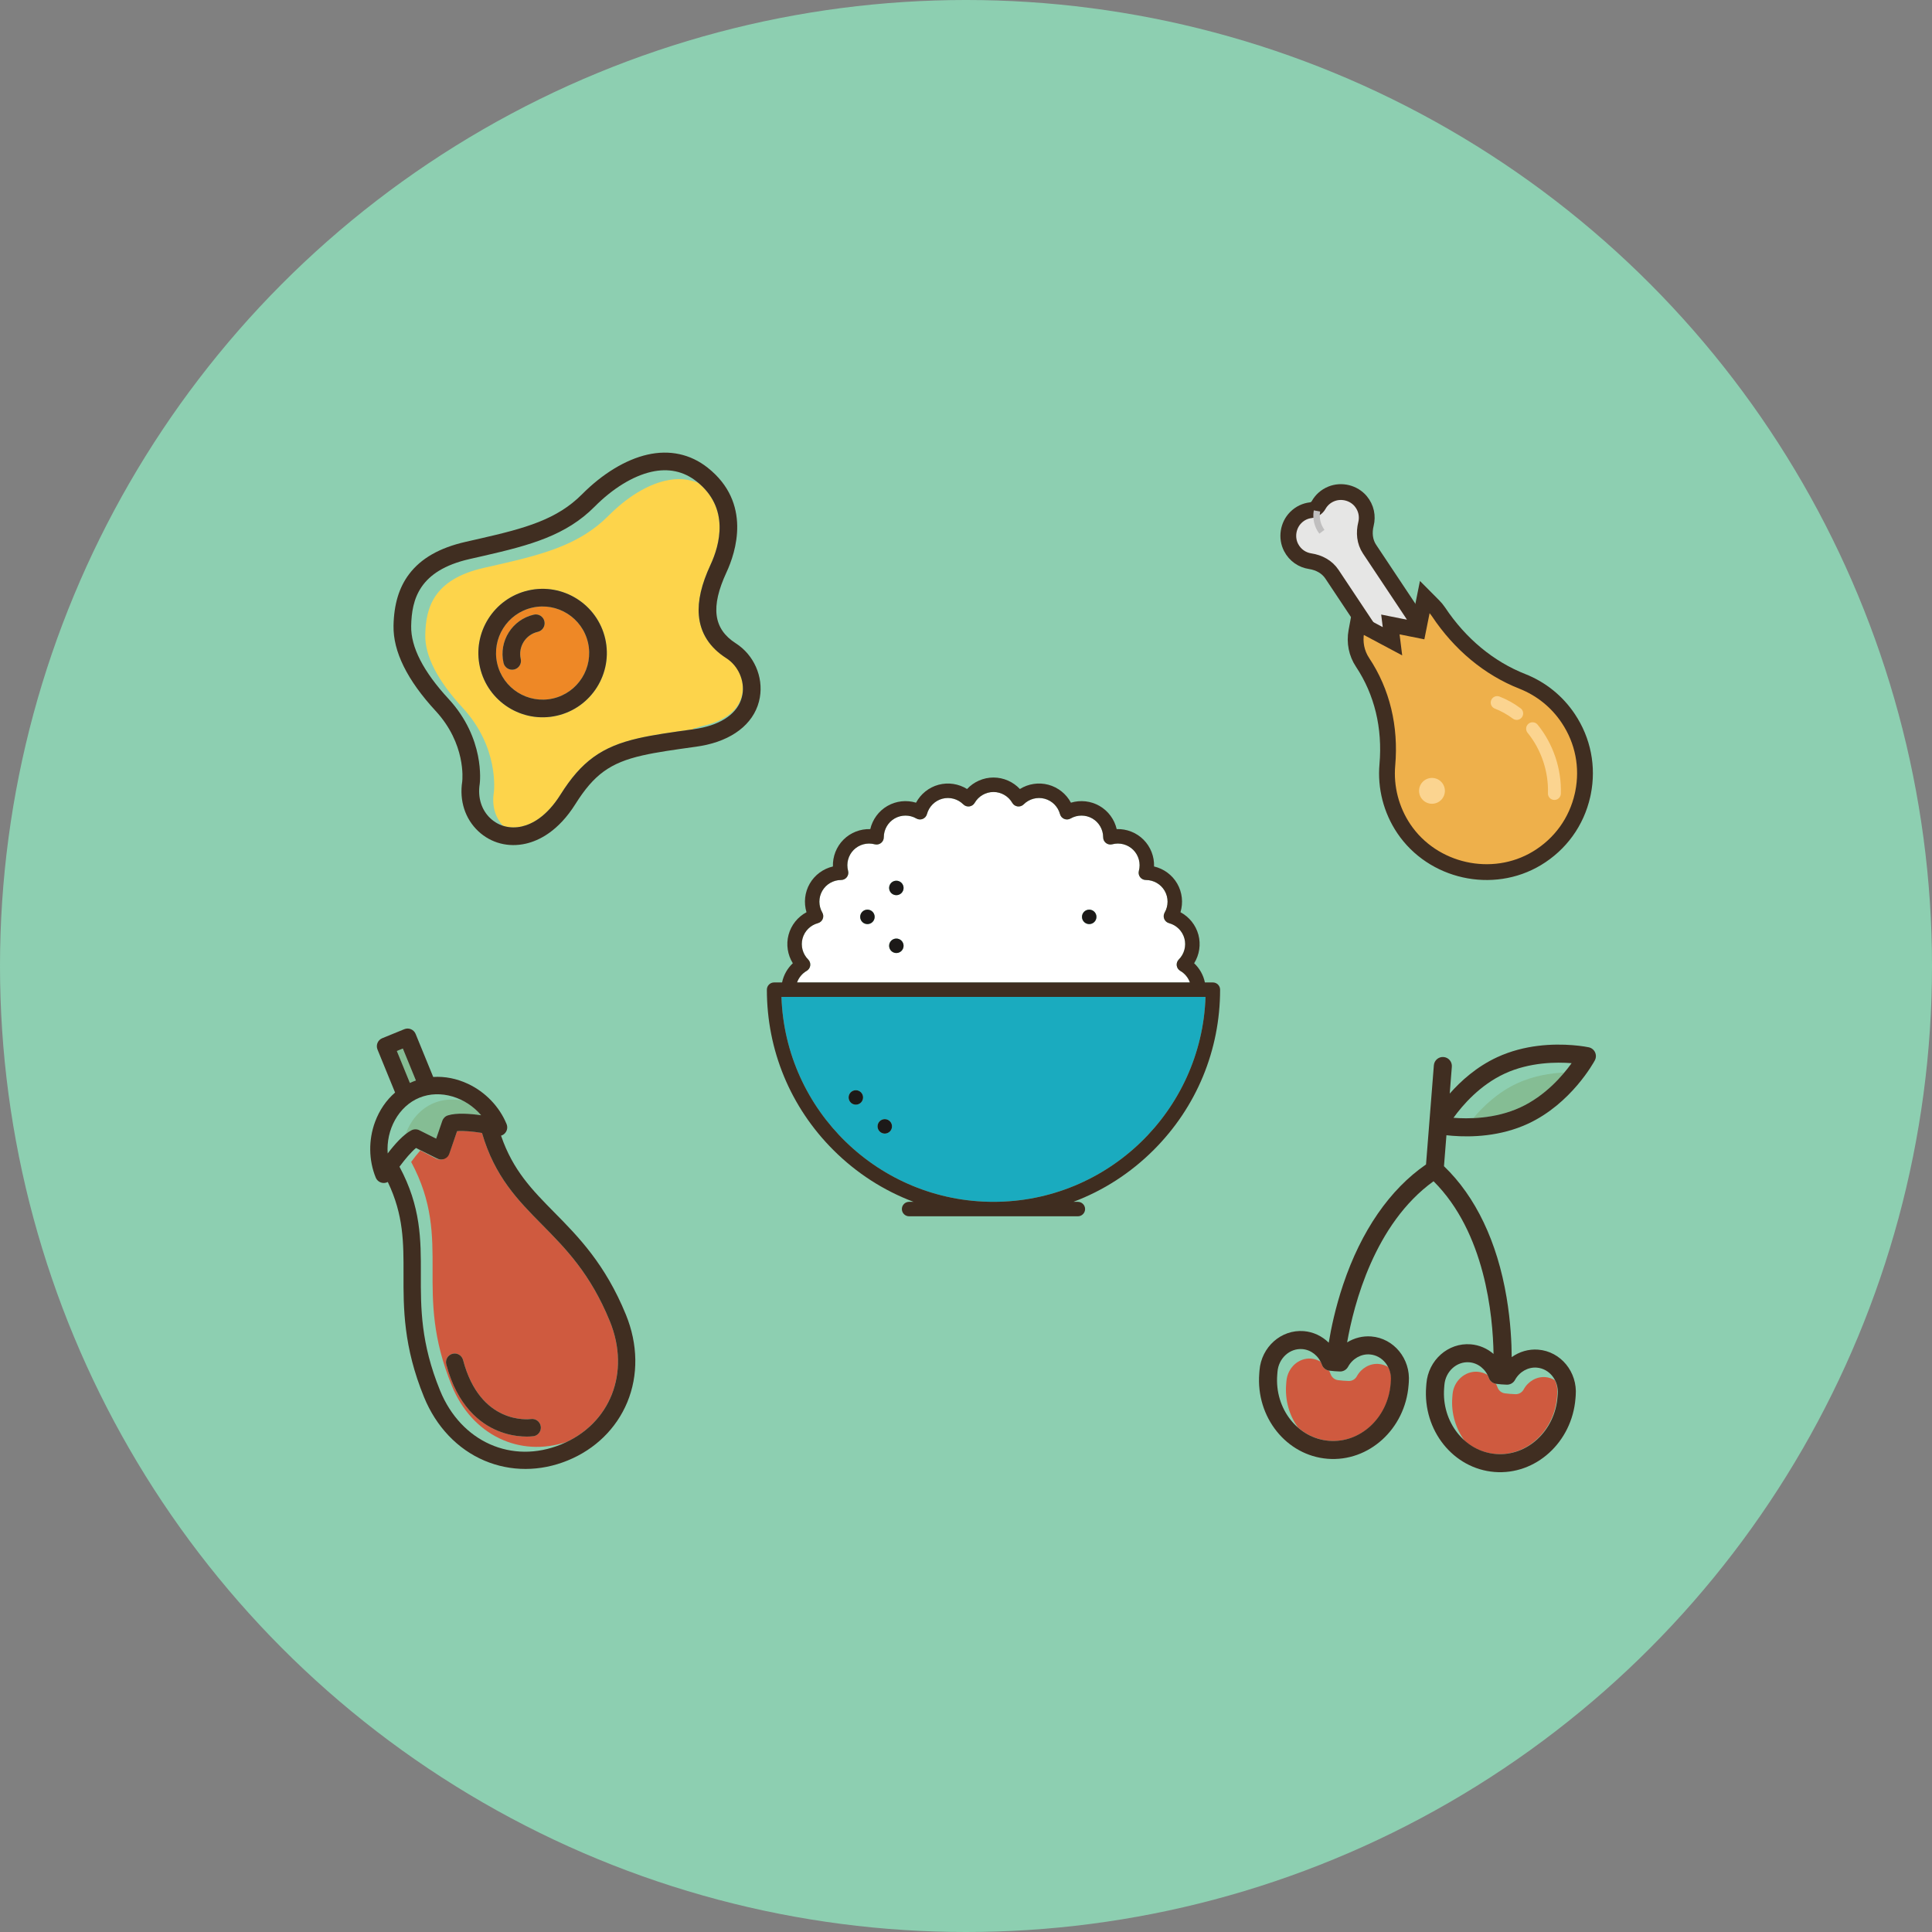 <?xml version="1.0" encoding="utf-8"?>
<!-- Generator: Adobe Illustrator 16.0.0, SVG Export Plug-In . SVG Version: 6.00 Build 0)  -->
<!DOCTYPE svg PUBLIC "-//W3C//DTD SVG 1.1//EN" "http://www.w3.org/Graphics/SVG/1.1/DTD/svg11.dtd">
<svg version="1.1" xmlns="http://www.w3.org/2000/svg" xmlns:xlink="http://www.w3.org/1999/xlink" x="0px" y="0px"
	 width="562.533px" height="562.532px" viewBox="0 0 562.533 562.532" enable-background="new 0 0 562.533 562.532"
	 xml:space="preserve">
<rect x="0" y="0" width="562.533" height="562.532" fill="#808080" stroke="none"/>
<g id="Layer_3">
	<g>
		<g id="Tip_1" display="none">
			<g id="Insert_Finger" display="inline">
				<defs>
					<circle id="SVGID_1_" cx="281.267" cy="281.266" r="281.267"/>
				</defs>
				<clipPath id="SVGID_2_">
					<use xlink:href="#SVGID_1_"  overflow="visible"/>
				</clipPath>
				<circle clip-path="url(#SVGID_2_)" fill="#F8BB63" cx="281.267" cy="281.266" r="281.267"/>
				
					<circle id="Outline" display="none" clip-path="url(#SVGID_2_)" fill="none" stroke="#4F77BB" stroke-width="11.268" stroke-miterlimit="10" cx="281.267" cy="281.266" r="281.267"/>
				<g clip-path="url(#SVGID_2_)">
					<rect x="337.848" y="352.864" fill="#224095" width="18.09" height="36.178"/>
					<rect x="233.836" y="352.864" fill="#4E6EB5" width="18.089" height="36.178"/>
					<path fill="#EA6554" d="M195.343,246.645c0-26.211,21.326-47.538,47.537-47.538v-18.088c-36.244,0-65.626,29.382-65.626,65.626
						s29.382,65.626,65.626,65.626v-18.089C216.669,294.182,195.343,272.857,195.343,246.645z"/>
					<path fill="#EE264C" d="M242.88,181.019v18.088c26.213,0,47.538,21.326,47.538,47.538c0,26.213-21.325,47.537-47.538,47.537
						v18.089c36.245,0,65.627-29.382,65.627-65.626S279.125,181.019,242.88,181.019z"/>
					<path fill="#FFFFFF" d="M195.343,246.645c0,26.213,21.326,47.537,47.537,47.537v-28.964h-6.783v-12.804
						c-1.299-1.566-2.08-3.576-2.08-5.77c0-2.193,0.781-4.204,2.08-5.77v-30.138h6.783v-11.629
						C216.669,199.107,195.343,220.433,195.343,246.645z"/>
					<path fill="#7CD1E7" d="M249.664,210.736v29.741c1.511,1.616,2.442,3.78,2.442,6.167c0,2.387-0.932,4.552-2.442,6.168v12.405
						h-6.784v28.964c26.213,0,47.538-21.324,47.538-47.537c0-26.211-21.325-47.538-47.538-47.538v11.629H249.664z"/>
					<rect x="319.76" y="323.576" fill="#41C3D8" width="18.088" height="18.091"/>
					<path fill="#1598AD" d="M337.848,311.082v41.782h18.09v-41.782c-2.902,0.7-5.928,1.083-9.044,1.083
						C343.775,312.164,340.75,311.783,337.848,311.082z"/>
					<rect x="242.88" y="312.271" fill="#1598AD" width="27.134" height="40.593"/>
					<rect x="215.748" y="312.271" fill="#41C3D8" width="27.133" height="40.593"/>
					<path fill="#224095" d="M346.894,181.019v131.146c3.116,0,6.142-0.381,9.044-1.083c16.832-4.068,29.34-19.222,29.34-37.303
						v-54.375C385.277,198.205,368.091,181.019,346.894,181.019z"/>
					<path fill="#4E6EB5" d="M346.894,181.019c-21.2,0-38.386,17.187-38.386,38.385v54.375c0,18.081,12.507,33.235,29.34,37.303
						c2.902,0.701,5.928,1.083,9.046,1.083V181.019L346.894,181.019z"/>
					<path fill="#4E6EB5" d="M243.062,237.6c2.608,0,4.952,1.111,6.602,2.877v-29.741h-13.566v30.139
						C237.756,238.876,240.26,237.6,243.062,237.6z"/>
					<path fill="#4E6EB5" d="M249.664,252.813c-1.65,1.766-3.994,2.876-6.602,2.876c-2.802,0-5.306-1.274-6.964-3.274v12.804h13.566
						V252.813z"/>
					<path fill="#EA6554" d="M243.062,255.689c2.608,0,4.952-1.111,6.602-2.876c1.511-1.616,2.442-3.781,2.442-6.168
						c0-2.387-0.932-4.551-2.442-6.167c-1.65-1.767-3.994-2.877-6.602-2.877c-2.802,0-5.306,1.275-6.964,3.275
						c-1.299,1.565-2.08,3.576-2.08,5.769c0,2.194,0.781,4.204,2.08,5.77C237.756,254.415,240.26,255.689,243.062,255.689z"/>
				</g>
			</g>
		</g>
		<g id="Tip_2" display="none">
			<g id="Insert_Finger_1_" display="inline">
				<defs>
					<circle id="SVGID_3_" cx="281.267" cy="281.266" r="281.267"/>
				</defs>
				<clipPath id="SVGID_4_">
					<use xlink:href="#SVGID_3_"  overflow="visible"/>
				</clipPath>
				<circle clip-path="url(#SVGID_4_)" fill="#F58A82" cx="281.267" cy="281.266" r="281.267"/>
				
					<circle id="Outline_1_" display="none" clip-path="url(#SVGID_4_)" fill="none" stroke="#4F77BB" stroke-width="11.268" stroke-miterlimit="10" cx="281.267" cy="281.266" r="281.267"/>
				<g clip-path="url(#SVGID_4_)">
					<path fill="none" d="M289.286,261.622c-2.561,5.329-5.12,10.024-7.878,13.867h25.575l9.474-17.464l-20.851-10.622
						C294.028,251.636,291.843,256.315,289.286,261.622z"/>
					<path fill="none" d="M193.706,331.832c0,17.122,13.931,31.051,31.051,31.051c15.674,0,28.664-11.676,30.751-26.784h-30.751
						c-1.503,0-2.896-0.792-3.666-2.085c-0.769-1.292-0.801-2.894-0.083-4.217l14.666-27.03c-3.397-1.28-7.075-1.985-10.916-1.985
						C207.636,300.781,193.706,314.71,193.706,331.832z"/>
					<path fill="none" d="M264.111,327.564h4.834c0.053-0.161,0.116-0.32,0.189-0.476c4.715-9.861,5.81-18.337,3.259-25.191
						c-2.403-6.451-8.155-11.913-17.522-16.622l-7.604,14.014C256.474,305.677,262.851,315.864,264.111,327.564z"/>
					<path fill="none" d="M243.168,306.846l-11.241,20.718h23.581C254.337,319.095,249.745,311.706,243.168,306.846z"/>
					<path fill="none" d="M339.811,335.583c-0.65,0.35-1.345,0.516-2.033,0.516c-1.514,0-2.98-0.808-3.753-2.232l-14.662-27.021
						c-7.659,5.66-12.638,14.751-12.638,24.986c0,17.121,13.928,31.05,31.05,31.05c17.123,0,31.053-13.929,31.053-31.05
						c0-17.122-13.93-31.051-31.053-31.051c-3.84,0-7.517,0.706-10.915,1.985l14.665,27.031
						C342.646,331.868,341.88,334.458,339.811,335.583z"/>
					<path fill="none" d="M280.39,298.92c2.976,7.994,2.417,17.229-1.653,27.504l0.511,0.179l23.103-42.581H272.7
						c-0.746,0.447-1.512,0.842-2.299,1.178C275.182,289.259,278.488,293.81,280.39,298.92z"/>
					<path fill="#010101" d="M224.757,362.882c-17.121,0-31.051-13.93-31.051-31.051c0-17.121,13.931-31.05,31.051-31.05
						c3.84,0,7.519,0.705,10.916,1.985l4.101-7.559c-4.632-1.907-9.704-2.961-15.017-2.961c-21.827,0-39.583,17.757-39.583,39.584
						c0,21.827,17.756,39.584,39.583,39.584c20.387,0,37.22-15.489,39.354-35.317h-8.604
						C253.421,351.207,240.43,362.882,224.757,362.882z"/>
					<path fill="#010101" d="M247.268,299.29l-4.1,7.557c6.577,4.859,11.169,12.249,12.34,20.719h8.604
						C262.851,315.864,256.474,305.677,247.268,299.29z"/>
					<path fill="#010101" d="M337.774,292.247c-5.314,0-10.384,1.054-15.017,2.961l4.102,7.559c3.396-1.28,7.075-1.985,10.915-1.985
						c17.123,0,31.051,13.929,31.051,31.05c0,17.122-13.928,31.051-31.051,31.051c-17.122,0-31.052-13.93-31.052-31.051
						c0-10.234,4.98-19.325,12.64-24.985l-4.1-7.557c-10.309,7.152-17.073,19.072-17.073,32.542
						c0,21.827,17.758,39.583,39.585,39.583c21.824,0,39.584-17.756,39.584-39.583C377.358,310.004,359.599,292.247,337.774,292.247
						z"/>
					<path fill="#E65725" d="M269.044,330.566c-0.4-0.959-0.43-2.027-0.099-3.002h-4.834h-8.604h-23.581l11.24-20.718l4.101-7.557
						l7.604-14.015c-0.706-0.354-1.43-0.706-2.177-1.052c-0.611-0.26-1.23-0.54-1.862-0.842c-1.293-0.62-2.489-1.265-3.594-1.933
						l-7.465,13.76l-4.101,7.559l-14.666,27.03c-0.717,1.323-0.686,2.925,0.083,4.217c0.769,1.293,2.164,2.085,3.667,2.085h30.751
						h8.604h16.429l-8.966-3.142C270.43,332.556,269.51,331.687,269.044,330.566z"/>
					<path fill="#E65725" d="M334.024,333.867c0.772,1.425,2.239,2.232,3.753,2.232c0.688,0,1.383-0.167,2.033-0.518
						c2.069-1.123,2.836-3.713,1.714-5.785l-14.665-27.03l-4.102-7.559l-8.384-15.453l10.458-19.278h-2.539
						c-0.69,0-1.341-0.168-1.918-0.459c-0.004-0.001-0.015-0.002-0.017-0.005l-3.902-1.987l-9.474,17.463h-25.575
						c-2.657,3.705-5.501,6.616-8.707,8.533h29.65l-23.103,42.581l8.156,2.858l22.116-40.758l5.742,10.586l4.1,7.557
						L334.024,333.867z"/>
					<path fill="#73C7AC" d="M281.595,257.922c2.681-5.567,4.919-10.35,6.365-14.413l-12.289-6.26
						c-2.1-1.069-2.935-3.638-1.865-5.738c1.07-2.101,3.638-2.937,5.739-1.866l10.153,5.171c-0.142-3.253-1.679-6.829-10.246-10.949
						c-3.99-1.922-7.191-2.857-9.786-2.857c-6.684,0-10.666,6.835-18.158,22.432c-5.748,11.934-7.562,19.389-5.881,24.18
						c1.091,3.109,3.908,5.665,8.862,8.047c0.535,0.233,1.059,0.471,1.578,0.709c2.732,1.161,5.077,1.735,7.125,1.735
						C269.373,278.114,274.705,272.265,281.595,257.922z"/>
					<path fill="#7A4E34" d="M279.749,199.329c1.997,3.849,5.372,6.692,9.507,8.004c7.13,2.262,14.684-0.675,18.562-6.678
						l-29.879-9.483C277.817,193.974,278.424,196.771,279.749,199.329z"/>
					<path fill="#010101" d="M278.737,326.424c4.07-10.274,4.629-19.51,1.653-27.504c-1.902-5.11-5.208-9.661-9.989-13.72
						c0.789-0.335,1.553-0.731,2.299-1.178c3.207-1.917,6.05-4.829,8.708-8.533c2.758-3.843,5.318-8.538,7.878-13.867
						c2.555-5.306,4.742-9.985,6.316-14.218l20.854,10.623l3.9,1.987c0.004,0.003,0.015,0.003,0.017,0.005
						c0.579,0.292,1.229,0.459,1.92,0.459h2.539h8.232c4.268,0,7.74,3.473,7.74,7.741c0,2.356,1.912,4.267,4.268,4.267
						s4.265-1.911,4.265-4.267c0-8.974-7.299-16.275-16.272-16.275h-9.746l-25.382-12.929c0.203-1.3,0.313-2.56,0.306-3.784
						c-0.065-10.603-8.645-15.952-15.088-19.052c-5.171-2.49-9.583-3.701-13.49-3.701c-12.748,0-18.819,12.638-25.848,27.267
						c-6.99,14.517-8.798,23.413-6.241,30.703c1.551,4.418,4.659,7.974,9.663,11c1.104,0.668,2.301,1.313,3.593,1.933
						c0.631,0.303,1.252,0.582,1.863,0.842c0.747,0.346,1.472,0.698,2.176,1.052c9.367,4.71,15.119,10.171,17.521,16.623
						c2.552,6.854,1.455,15.331-3.258,25.191c-0.074,0.155-0.135,0.315-0.19,0.476c-0.33,0.975-0.3,2.042,0.1,3.002
						c0.465,1.12,1.384,1.989,2.529,2.39l8.966,3.142l5.345,1.874c0.468,0.164,0.943,0.241,1.412,0.241
						c1.761,0,3.411-1.101,4.024-2.857c0.781-2.224-0.391-4.659-2.611-5.438l-1.307-0.458l-8.156-2.858L278.737,326.424z
						 M263.191,278.114c-2.048,0-4.393-0.574-7.125-1.734c-0.519-0.239-1.043-0.476-1.576-0.71
						c-4.954-2.379-7.771-4.938-8.862-8.047c-1.681-4.79,0.133-12.245,5.879-24.179c7.494-15.598,11.475-22.432,18.159-22.432
						c2.595,0,5.796,0.934,9.786,2.856c8.567,4.122,10.104,7.698,10.246,10.951l-10.155-5.171c-2.099-1.071-4.667-0.235-5.737,1.865
						c-1.07,2.099-0.234,4.669,1.865,5.738l12.289,6.261c-1.445,4.063-3.684,8.844-6.365,14.413
						C274.705,272.265,269.373,278.114,263.191,278.114z"/>
					<path fill="#F7CF40" d="M308.593,184.387c-1.997-3.857-5.373-6.705-9.51-8.017c-2.446-0.777-5.066-1.171-7.789-1.171
						c-6.733,0-12.983,2.437-16.374,6.062l35.486,11.262C310.522,189.731,309.911,186.941,308.593,184.387z"/>
					<path fill="#010101" d="M267.279,187.788l2.338,0.744c-0.69,5.025,0.173,10.131,2.556,14.725
						c3.044,5.872,8.196,10.208,14.502,12.209c2.483,0.79,4.999,1.164,7.479,1.164c10.508,0,20.287-6.748,23.634-17.288
						c1.997-6.295,1.423-12.999-1.617-18.875c-3.044-5.885-8.196-10.229-14.506-12.23c-3.282-1.042-6.773-1.57-10.371-1.57
						c-12.827,0-23.845,6.482-26.792,15.765c-0.341,1.079-0.242,2.249,0.279,3.254C265.302,186.689,266.201,187.446,267.279,187.788
						z M289.256,207.333c-4.135-1.312-7.51-4.155-9.507-8.004c-1.325-2.557-1.932-5.355-1.81-8.157l29.878,9.483
						C303.939,206.657,296.386,209.594,289.256,207.333z M291.294,175.199c2.723,0,5.343,0.394,7.789,1.171
						c4.137,1.312,7.513,4.159,9.51,8.017c1.318,2.554,1.93,5.345,1.813,8.136l-35.486-11.261
						C278.311,177.636,284.561,175.199,291.294,175.199z"/>
				</g>
				<g display="none" clip-path="url(#SVGID_4_)">
					<path display="inline" fill="#FED5A1" d="M325.617,280.03c4.127,0,8.091-1.076,11.583-3.085l-31.816-31.815
						c-2.005,3.491-3.078,7.456-3.076,11.588c0.002,6.223,2.428,12.074,6.828,16.475
						C313.546,277.603,319.399,280.031,325.617,280.03z"/>
					<path display="inline" fill="#73C7AC" d="M348.92,256.724c0.003-6.232-2.418-12.09-6.821-16.492
						c-4.394-4.395-10.247-6.814-16.482-6.814c-4.131,0-8.094,1.06-11.573,3.053l31.816,31.816
						C347.854,264.807,348.916,260.849,348.92,256.724z"/>
					<path display="inline" fill="#010101" d="M325.619,292.276c9.489,0,18.42-3.704,25.143-10.427
						c0.002-0.002,0.005-0.004,0.006-0.006c6.699-6.702,10.393-15.619,10.398-25.111c0.007-9.506-3.69-18.442-10.407-25.16
						c-6.706-6.707-15.636-10.401-25.143-10.401s-18.433,3.692-25.135,10.396c-0.004,0.001-0.006,0.004-0.006,0.006
						c-6.721,6.721-10.418,15.653-10.414,25.149c0.004,9.493,3.703,18.417,10.416,25.132
						C307.199,288.575,316.127,292.277,325.619,292.276z M325.616,233.417c6.235,0,12.089,2.419,16.482,6.814
						c4.403,4.402,6.824,10.26,6.821,16.493c-0.004,4.125-1.065,8.083-3.061,11.563l-31.816-31.816
						C317.522,234.478,321.485,233.417,325.616,233.417z M305.384,245.13l31.815,31.815c-3.491,2.01-7.455,3.085-11.583,3.085
						c-6.219,0-12.07-2.428-16.481-6.837c-4.4-4.401-6.827-10.252-6.829-16.475C302.306,252.586,303.379,248.621,305.384,245.13z"/>
					<path display="inline" fill="#FED5A1" d="M285.729,287.788c-8.585-11.436-14.175-12.163-18.938-11.25
						c-0.053,0.01-0.107,0.027-0.16,0.038c0.482,0.667,0.972,1.331,1.485,1.991c2.072,2.673,1.584,6.519-1.088,8.591
						c-1.116,0.864-2.437,1.284-3.748,1.284c-1.827,0-3.636-0.815-4.844-2.371c-1.136-1.466-2.209-2.957-3.228-4.468
						c-5.2,3.147-11.14,7.514-18.009,12.679c-4.308,3.233-7.962,6.206-11.019,8.972c3.732-1.354,8.273-2.296,14.263-2.296
						c11.9,0,18.095,3.718,23.559,6.996c4.889,2.934,8.751,5.25,17.261,5.25c3.224,0,5.778-0.333,7.977-0.907
						C294.085,305.858,294.659,299.675,285.729,287.788z"/>
					<path display="inline" fill="#010101" d="M226.18,303.254c3.057-2.767,6.711-5.739,11.019-8.972
						c6.869-5.166,12.81-9.532,18.009-12.679c1.018,1.511,2.091,3.002,3.228,4.468c1.208,1.557,3.017,2.372,4.844,2.372
						c1.311,0,2.632-0.419,3.748-1.284c2.673-2.072,3.161-5.918,1.088-8.591c-0.513-0.661-1.003-1.325-1.485-1.991
						c0.053-0.01,0.107-0.027,0.16-0.038c4.763-0.914,10.354-0.187,18.938,11.25c8.931,11.888,8.356,18.071,3.511,24.51
						c3.604-0.938,6.245-2.522,9.282-4.343c1.964-1.178,4.027-2.411,6.409-3.509c0.331-7.378-2.796-15.206-9.411-24.01
						c-6.163-8.21-16.087-18.796-31.042-15.922c-1.414,0.272-2.842,0.667-4.287,1.152c-9.545-20.537-5.419-41.88,11.942-56.07
						c2.618-2.14,3.006-5.998,0.865-8.617c-2.14-2.617-5.997-3.005-8.615-0.865c-13.286,10.859-20.692,25.123-21.419,41.247
						c-0.441,9.8,1.725,19.933,6.218,29.599c-5.819,3.485-12.137,8.114-19.339,13.532c-14.761,11.081-22.959,19.867-26.453,28.534
						c6.003-0.59,9.392-2.611,13.493-5.071C219.597,306.325,222.495,304.589,226.18,303.254z"/>
					<path display="inline" fill="#73C7AC" d="M158.806,313.204c8.509,0,12.37,2.318,17.259,5.251
						c5.464,3.279,11.658,6.996,23.559,6.996s18.094-3.717,23.559-6.996c4.889-2.933,8.751-5.251,17.259-5.251
						c8.508,0,12.371,2.318,17.259,5.251c5.465,3.279,11.659,6.996,23.561,6.996s18.096-3.716,23.56-6.996
						c4.891-2.933,8.751-5.251,17.26-5.251c8.511,0,12.373,2.318,17.263,5.251c5.466,3.279,11.658,6.996,23.561,6.996
						c11.9,0,18.096-3.716,23.562-6.996c4.888-2.933,8.75-5.251,17.26-5.251c3.382,0,6.123-2.742,6.123-6.122
						c0-3.383-2.741-6.124-6.123-6.124c-11.901,0-18.096,3.716-23.561,6.996c-4.891,2.934-8.752,5.25-17.261,5.25
						c-8.512,0-12.372-2.316-17.263-5.25c-5.465-3.28-11.658-6.996-23.562-6.996c-7.623,0-12.901,1.528-17.149,3.487
						c-2.384,1.099-4.445,2.332-6.409,3.509c-3.037,1.822-5.68,3.405-9.283,4.343c-2.198,0.574-4.754,0.907-7.977,0.907
						c-8.508,0-12.371-2.316-17.261-5.25c-5.464-3.278-11.659-6.996-23.559-6.996c-5.989,0-10.531,0.942-14.263,2.296
						c-3.685,1.335-6.583,3.071-9.296,4.7c-4.101,2.461-7.491,4.482-13.495,5.071c-1.153,0.114-2.393,0.179-3.764,0.179
						c-8.508,0-12.371-2.316-17.259-5.25c-5.465-3.278-11.66-6.996-23.56-6.996c-3.381,0-6.123,2.741-6.123,6.124
						C152.683,310.462,155.425,313.204,158.806,313.204z"/>
					<path display="inline" fill="#73C7AC" d="M403.726,337.697c-11.9,0-18.096,3.715-23.561,6.996
						c-4.891,2.933-8.751,5.251-17.261,5.251c-8.511,0-12.372-2.318-17.262-5.251c-5.466-3.279-11.659-6.996-23.562-6.996
						c-11.899,0-18.095,3.715-23.56,6.996c-4.889,2.933-8.751,5.251-17.26,5.251c-8.508,0-12.371-2.318-17.261-5.251
						c-5.464-3.278-11.659-6.996-23.559-6.996c-11.9,0-18.095,3.717-23.559,6.996c-4.889,2.933-8.751,5.251-17.259,5.251
						c-8.508,0-12.371-2.318-17.259-5.251c-5.465-3.278-11.66-6.996-23.56-6.996c-3.381,0-6.123,2.742-6.123,6.123
						s2.742,6.124,6.123,6.124c8.509,0,12.37,2.316,17.259,5.25c5.464,3.278,11.658,6.996,23.559,6.996s18.094-3.717,23.559-6.996
						c4.889-2.934,8.751-5.25,17.259-5.25c8.508,0,12.371,2.316,17.259,5.25c5.465,3.278,11.659,6.996,23.561,6.996
						s18.096-3.717,23.56-6.996c4.891-2.934,8.751-5.25,17.26-5.25c8.511,0,12.373,2.316,17.263,5.25
						c5.466,3.278,11.658,6.996,23.561,6.996c11.9,0,18.096-3.717,23.562-6.996c4.888-2.934,8.75-5.25,17.26-5.25
						c3.382,0,6.123-2.743,6.123-6.124C409.85,340.439,407.108,337.697,403.726,337.697z"/>
				</g>
			</g>
		</g>
		<g id="Tip_3" display="none">
			<g id="Insert_Finger_2_" display="inline">
				<defs>
					<circle id="SVGID_5_" cx="281.267" cy="281.266" r="281.267"/>
				</defs>
				<clipPath id="SVGID_6_">
					<use xlink:href="#SVGID_5_"  overflow="visible"/>
				</clipPath>
				<circle clip-path="url(#SVGID_6_)" fill="#4CC2C3" cx="281.267" cy="281.266" r="281.267"/>
				
					<circle id="Outline_2_" display="none" clip-path="url(#SVGID_6_)" fill="none" stroke="#4F77BB" stroke-width="11.268" stroke-miterlimit="10" cx="281.267" cy="281.266" r="281.267"/>
				<g clip-path="url(#SVGID_6_)">
					<path fill="#3E3D3D" d="M279.55,323.812c-24.14-5.978-42.072-14.714-45.751-1.265c-4.483,16.323,0.575,26.898,0.575,26.898
						s27.358,19.313,30.922,11.725c2.873-6.208,5.518-11.84,7.931-16.668C275.986,338.754,279.55,323.812,279.55,323.812z"/>
					<path fill="#F3B382" d="M205.521,379.563c0.575-4.713,20.691-5.057,23.795-6.896c1.61-0.92,2.875-3.564,6.897-4.139
						c5.173-0.804,8.622,2.989,10.461,2.644c9.426-1.84,35.291-4.022,46.785-6.207c2.644-0.46,5.286-1.38,8.161-1.265
						c3.793,0.114,4.138,22.646,3.104,22.646c-16.553-0.575-56.211-3.104-62.303-3.564c0,0-18.277,1.609-22.646,1.609
						C217.131,384.39,204.946,384.276,205.521,379.563z"/>
					<path fill="#3E3D3D" d="M304.264,370.941l-2.988,15.289c13.679,0.92,56.211-1.609,55.751-17.013
						c-0.804-31.726-77.017-40.002-77.017-40.002l-0.46-6.553c0.804-6.897-48.624,17.472-45.176,26.784
						c3.794,10.116,11.15,17.127,26.439,18.507C279.779,369.562,304.264,370.941,304.264,370.941z"/>
					<path fill="#333333" d="M304.264,370.941h29.772C334.036,370.941,315.069,375.079,304.264,370.941z"/>
					<path fill="#B3253C" d="M285.643,249.783c1.608-14.024-9.886-18.507-16.324-34.141c-0.804-1.954-9.081-7.701-13.679-8.162
						c-5.058-0.459-10.346-0.115-14.484,3.679c-3.219,2.987-10.001,12.415-7.126,39.198c1.724,45.981-0.46,74.144-0.46,74.144
						c21.151,7.702,45.98-1.954,45.98-1.954c-1.265-41.152-2.874-48.97,0.345-62.879
						C279.779,259.783,285.183,253.806,285.643,249.783z"/>
					<path fill="#E3A47A" d="M266.215,209.32c0,0-0.459-7.702-2.069-17.012l-15.289-2.3c2.299,9.312-3.219,18.393-3.219,18.393
						c14.484-0.46,20.001,5.402,23.565,7.241L266.215,209.32z"/>
					<path fill="#F3B382" d="M273.803,170.466c3.792-6.321,0.344-11.955-2.07-15.059c-7.357-9.656-14.369-10-23.105-8.967
						c-11.61,1.381-12.529,32.417-10.92,37.475c4.138,13.104,23.22,16.208,30.807,15.519c8.391-0.689,5.978-3.333,5.289-6.667
						c0-0.115,0.344-0.69,0.344-0.69c-0.115-1.149-0.344-2.643,0.23-4.252c0,0-0.46-1.035-0.46-1.496
						c-0.114-0.344-0.114-0.573,0.345-0.804c1.149-0.576,2.298-1.15,2.643-1.61C278.285,182.191,272.078,173.455,273.803,170.466z"
						/>
					<path fill="#D5876B" d="M269.664,189.893c0,0,0.804,0.345,4.598,0c0.459-0.229,1.149-0.918,0.344-1.839
						C274.147,187.365,272.308,189.203,269.664,189.893z"/>
					<path fill="#CD785E" d="M269.664,189.893c0,0,0.92,1.84,4.598,2.3c0.459-0.116,0.804-0.576,0.919-0.805
						c0.345-1.15-0.805-1.495-0.805-1.495C270.584,190.237,269.664,189.893,269.664,189.893z"/>
					<path fill="#603114" d="M247.708,144.603c-14.139,1.609-30.692,24.14-8.622,45.981c1.495,1.493,4.599,2.987,8.622-0.806
						c2.874-2.644,4.598-5.978,4.598-5.978c0.575-1.034,1.035-2.068,1.609-3.333c0.575-1.264-1.034-8.161,0.345-8.505
						c13.679-3.793,18.737-11.84,18.277-15.519C269.894,147.821,262.767,142.878,247.708,144.603z"/>
					<path fill="#F3B382" d="M249.433,180.007c2.874,6.092,5.518,5.977,9.196,5.288l-3.218-9.541l-2.299-3.678
						C249.317,172.881,246.674,174.03,249.433,180.007z"/>
					<path fill="#4B2512" d="M227.937,168.743c-3.678-2.414-2.874-9.427,1.725-15.634c4.599-6.207,11.15-9.195,14.829-6.782
						c3.678,2.414,2.298,7.817-2.299,14.024C237.593,166.443,231.615,171.156,227.937,168.743z"/>
					<g>
						<path fill="#603114" d="M255.87,173.34c-0.345-1.15-0.459-2.184-0.575-2.988c-0.115-1.15,0-1.956,0-1.956l-3.908,1.956
							c0.115,0.574,0.115,1.264,0.23,1.838c0,0,0.459-0.229,1.149-0.574h-0.115c0.69,0.804,1.495,2.183,2.414,4.253
							C255.065,175.869,256.904,176.79,255.87,173.34z"/>
						<path fill="#603114" d="M225.637,168.512c-3.793-2.529-2.873-10.23,2.069-17.013c4.943-6.782,12.07-10.23,15.979-7.586
							c3.793,2.527,2.298,8.391-2.759,15.173C235.983,165.983,229.431,171.156,225.637,168.512z"/>
					</g>
					<path fill="#4B2512" d="M226.442,155.752c-0.459-0.345,0.46-2.184,1.954-4.253c1.495-2.069,3.104-3.563,3.563-3.219
						c0.461,0.345-0.458,1.839-1.954,3.909C228.511,154.144,226.902,155.983,226.442,155.752z"/>
					<path fill="#F3B382" d="M355.647,350.48c1.148-3.219-9.886-7.932-21.037-12.645c-3.907-1.609-10.92-5.403-10.92-5.403
						c-25.06-25.175-34.484-42.073-34.484-42.073c-10.576-21.496-24.486-66.786-30.578-73.454
						c-6.092-6.667-21.036,4.023-16.668,12.185c2.874,9.655,5.633,16.208,11.726,26.783c10.115,21.381,19.196,35.405,23.105,42.417
						c6.438,11.38,34.601,38.279,34.601,38.279s8.276,8.392,11.608,10.691c3.451,2.414,8.276,4.828,13.449,4.828
						C340.474,352.089,354.154,354.503,355.647,350.48z"/>
				</g>
			</g>
		</g>
		<g id="Tip_4">
			<g id="Insert_Finger_3_">
				<defs>
					<circle id="SVGID_7_" cx="281.267" cy="281.266" r="281.267"/>
				</defs>
				<clipPath id="SVGID_8_">
					<use xlink:href="#SVGID_7_"  overflow="visible"/>
				</clipPath>
				<circle clip-path="url(#SVGID_8_)" fill="#8DCFB1" cx="281.267" cy="281.266" r="281.267"/>
				<g clip-path="url(#SVGID_8_)">
					<g>
						<path fill="#EE8826" d="M171.209,187.134c-1.663-7.291-8.948-11.87-16.239-10.207c-7.291,1.664-11.87,8.948-10.208,16.239
							c1.663,7.29,8.948,11.87,16.239,10.207C168.294,201.709,172.873,194.425,171.209,187.134z M156.579,183.974
							c-3.54,0.807-5.764,4.344-4.956,7.884c0.316,1.384-0.551,2.762-1.935,3.077c-1.384,0.316-2.762-0.55-3.078-1.934
							c-1.438-6.304,2.522-12.602,8.826-14.04c1.383-0.315,2.761,0.549,3.077,1.935
							C158.829,182.281,157.962,183.659,156.579,183.974z"/>
						<g>
							<path fill="#FDD44B" d="M144.029,239.248c-0.11-0.074-0.226-0.141-0.333-0.221
								C143.804,239.106,143.919,239.174,144.029,239.248z"/>
							<path fill="#FDD44B" d="M144.659,239.646c0.139,0.079,0.284,0.147,0.428,0.219
								C144.943,239.793,144.798,239.724,144.659,239.646z"/>
							<path fill="#FDD44B" d="M203.479,179.138c-0.354-4.19,0.757-8.996,3.401-14.692c2.619-5.645,5.572-16.141-3.493-23.798
								c-2.926-1.243-6.155-1.476-9.646-0.679c-5.368,1.224-11.231,4.826-16.511,10.143c-8.28,8.336-18.592,11.186-32.258,14.304
								l-4.15,0.942c-14.702,3.354-16.843,11.732-16.998,19.485c-0.122,6.133,3.54,13.277,10.887,21.233
								c10.634,11.513,9.144,24.189,9.075,24.724c-0.003,0.024-0.007,0.048-0.011,0.072c-0.581,3.689,0.398,7.131,2.685,9.552
								c1.714,0.55,3.587,0.646,5.483,0.213c2.889-0.66,7.191-2.805,11.257-9.276c6.083-9.683,12.024-13.978,22.694-16.41
								c4.386-1.001,9.45-1.706,15.863-2.598l0.155-0.253c0.929-0.129,1.778-0.517,2.629-0.711c0,0,0,0,0.002,0
								c6.617-1.509,10.765-4.708,11.582-9.413c0.696-4-1.211-8.227-4.673-10.438C206.585,188.424,203.918,184.328,203.479,179.138z
								 M162.146,208.384c-10.054,2.294-20.101-4.021-22.394-14.075c-2.294-10.055,4.021-20.1,14.077-22.394
								c10.054-2.292,20.1,4.021,22.393,14.076C178.515,196.046,172.2,206.092,162.146,208.384z"/>
							<path fill="#FDD44B" d="M146.158,240.325c-0.16-0.059-0.322-0.117-0.479-0.183
								C145.836,240.209,145.998,240.267,146.158,240.325z"/>
						</g>
						<path fill="#402E21" d="M153.829,171.915c-10.055,2.294-16.369,12.339-14.076,22.394c2.293,10.055,12.34,16.369,22.394,14.075
							c10.054-2.292,16.369-12.338,14.076-22.393C173.928,175.937,163.883,169.623,153.829,171.915z M144.765,193.166
							c-1.663-7.291,2.916-14.575,10.208-16.239c7.29-1.663,14.574,2.917,16.237,10.207c1.663,7.291-2.916,14.576-10.206,16.238
							C153.711,205.036,146.427,200.456,144.765,193.166z"/>
						<path fill="#402E21" d="M155.436,178.962c-6.304,1.438-10.264,7.735-8.826,14.04c0.315,1.384,1.694,2.25,3.078,1.934
							c1.385-0.315,2.251-1.693,1.935-3.077c-0.808-3.54,1.416-7.077,4.956-7.884c1.383-0.315,2.25-1.693,1.934-3.078
							C158.197,179.511,156.819,178.646,155.436,178.962z"/>
						<path fill="#402E21" d="M211.542,166.61c2.667-5.745,7.464-20.213-5.527-30.461c-4.997-3.942-11.056-5.247-17.523-3.772
							c-6.304,1.439-13.057,5.535-19.015,11.533c-7.322,7.371-16.534,9.898-29.754,12.914l-4.149,0.943
							c-7.609,1.735-12.995,4.813-16.466,9.41c-2.923,3.872-4.404,8.774-4.527,14.984c-0.151,7.507,3.97,15.859,12.248,24.824
							c8.821,9.55,7.836,19.855,7.755,20.557c-0.868,5.613,0.845,10.897,4.704,14.503c3.692,3.448,8.721,4.762,13.798,3.604
							c3.838-0.875,9.462-3.59,14.466-11.552c5.381-8.563,10.116-11.998,19.485-14.134c4.17-0.952,9.137-1.642,15.428-2.517
							l0.206-0.029c1.074-0.15,2.122-0.34,3.113-0.566c0.002,0,0.002,0,0.004,0c8.642-1.972,14.272-6.99,15.451-13.769
							c1.059-6.079-1.754-12.414-6.995-15.764C207.678,183.12,206.846,176.732,211.542,166.61z M216.175,202.199
							c-0.817,4.704-4.914,8.126-11.53,9.637c0,0,0,0-0.003,0c-0.85,0.194-1.751,0.358-2.678,0.486l-0.207,0.029
							c-6.413,0.892-11.478,1.597-15.863,2.597c-10.672,2.434-16.611,6.729-22.695,16.412c-4.066,6.472-8.367,8.616-11.258,9.276
							c-3.386,0.771-6.719-0.084-9.144-2.35c-2.605-2.433-3.744-6.076-3.125-9.995c0.002-0.022,0.006-0.048,0.009-0.073
							c0.07-0.533,1.559-13.208-9.075-24.723c-7.347-7.956-11.01-15.099-10.887-21.231c0.155-7.753,2.296-16.132,17-19.486
							l4.149-0.943c13.666-3.117,23.978-5.967,32.257-14.303c5.279-5.316,11.143-8.918,16.51-10.143
							c4.97-1.133,9.409-0.193,13.195,2.795c9.751,7.691,6.722,18.502,4.05,24.262c-2.645,5.697-3.756,10.502-3.401,14.692
							c0.439,5.19,3.131,9.399,7.996,12.51C214.939,193.859,216.872,198.199,216.175,202.199z"/>
					</g>
					<g>
						<path fill="#E6E6E5" stroke="#402E21" stroke-width="4.6" stroke-miterlimit="10" d="M387.615,143.815
							c-1.665,0.682-2.883,1.837-3.659,3.209c-0.484,0.859-1.319,1.416-2.3,1.53c-1.567,0.187-3.102,0.863-4.375,2.137
							c-2.264,2.267-2.829,5.881-1.354,8.727c1.171,2.267,3.269,3.638,5.536,3.98c2.56,0.387,4.91,1.623,6.345,3.777l12.417,18.66
							c0.094,0.136,0.201,0.253,0.302,0.384l5.064,2.697c0.619,0.024,1.246-0.031,1.867-0.204c0.043-0.012,0.079-0.038,0.122-0.051
							l-0.557-4.488l4.685,0.941c0.941-2.017,0.883-4.451-0.435-6.429l-12.514-18.803c-1.433-2.155-1.665-4.801-1.035-7.313
							c0.558-2.223,0.104-4.688-1.536-6.643C394.131,143.475,390.581,142.601,387.615,143.815z"/>
						<path fill="#C0BFBF" d="M385.643,154.267l-1.506,1.125c-1.45-1.938-2.032-4.414-1.606-6.79l1.852,0.333
							C384.044,150.8,384.504,152.743,385.643,154.267z"/>
						<g>
							<path fill="#EEB04B" d="M414.396,185.658l-7.373-1.48l0.733,5.9l-10.981-5.852c-0.472,2.551-0.02,5.276,1.523,7.596
								c6.086,9.144,8.49,20.115,7.528,31.058c-0.522,5.917,0.9,12.044,4.479,17.362c7.902,11.749,24.064,15.366,36.201,8.074
								c13.268-7.971,17.063-25.303,8.584-38.044c-3.166-4.755-7.579-8.175-12.519-10.123c-10.407-4.1-19.096-11.646-25.295-20.96
								c-0.375-0.566-0.813-1.063-1.272-1.529l-1.606,7.999L414.396,185.658z"/>
							<path fill="#EEB04B" stroke="#402E21" stroke-width="4.6" stroke-miterlimit="10" d="M460.924,230.853
								c-0.045,0.227-0.092,0.451-0.144,0.677c-1.745,7.757-6.473,14.291-13.307,18.396c-12.928,7.765-30.301,3.893-38.729-8.635
								c-3.667-5.449-5.37-12.048-4.795-18.579c0.968-10.984-1.528-21.306-7.218-29.851c-1.751-2.631-2.391-5.82-1.807-8.979
								l0.468-2.523l10.05,5.355l-0.609-4.893l8.088,1.624l1.929-9.612l2.482,2.498c0.622,0.625,1.1,1.2,1.51,1.814
								c6.272,9.426,14.715,16.428,24.417,20.252c5.485,2.164,10.118,5.907,13.394,10.831
								C460.933,215.655,462.438,223.309,460.924,230.853z"/>
						</g>
						<path fill="#FBD490" d="M443.455,208.104c-0.052,0.266-0.162,0.521-0.336,0.753c-0.62,0.833-1.8,1.003-2.631,0.382
							c-1.621-1.209-3.386-2.192-5.246-2.925c-0.968-0.377-1.453-1.451-1.062-2.436c0.38-0.966,1.47-1.441,2.438-1.063
							c2.172,0.854,4.229,2.001,6.118,3.41C443.339,206.675,443.595,207.413,443.455,208.104z"/>
						<path fill="#FBD490" d="M454.428,231.413c-0.178,0.883-0.972,1.536-1.903,1.505c-1.036-0.033-1.852-0.902-1.817-1.941
							c0.208-6.311-1.952-12.73-5.926-17.612c-0.656-0.803-0.535-1.988,0.27-2.643c0.807-0.657,1.987-0.535,2.644,0.27
							c4.537,5.577,7.007,12.907,6.77,20.111C454.462,231.209,454.448,231.311,454.428,231.413z"/>
						<circle fill="#FBD490" cx="416.943" cy="230.268" r="3.76"/>
					</g>
					<g>
						<path fill="#85BD94" d="M121.101,314.603l-3.804-9.308l-1.754,0.717l3.804,9.309c0.285-0.133,0.576-0.262,0.869-0.382
							C120.508,314.817,120.803,314.708,121.101,314.603z"/>
						<g>
							<path fill="#CF5A3F" d="M165.075,419.805c-0.542,0.261-1.091,0.513-1.659,0.745
								C163.984,420.318,164.534,420.066,165.075,419.805z"/>
							<path fill="#CF5A3F" d="M157.845,356.597c-7.087-7.18-13.792-13.981-17.501-26.717c-2.602-0.417-5.405-0.699-7.255-0.518
								l-2.287,6.458c-0.223,0.649-0.657,1.101-1.467,1.432l0,0l-0.411,0.168l0.059,0.146c0,0-1.196,0.188-1.873-0.151l-6.08-3.129
								l1.388,0.65c-0.907,1.018-1.821,2.189-2.701,3.377c6.272,11.685,6.261,21.232,6.236,31.316
								c-0.028,9.843-0.05,20.019,5.609,33.867c5.859,14.337,19.752,20.978,33.51,16.309c13.092-6.305,18.353-20.773,12.492-35.111
								C171.905,370.848,164.757,363.603,157.845,356.597z M157.456,415.322c0.166,1.168-0.494,2.262-1.537,2.689
								c-0.186,0.076-0.383,0.131-0.589,0.161c-0.202,0.03-4.99,0.695-10.511-1.623c-5.028-2.109-11.69-7.171-14.876-19.29
								c-0.354-1.35,0.456-2.731,1.802-3.084c1.347-0.355,2.728,0.452,3.083,1.8c4.985,18.973,19.182,17.279,19.781,17.199
								C155.987,412.988,157.261,413.948,157.456,415.322z"/>
						</g>
						<g>
							<path fill="#85BD94" d="M127.948,318.629c0.102,0.005,0.206,0.01,0.309,0.017
								C128.154,318.639,128.05,318.635,127.948,318.629z"/>
							<path fill="#85BD94" d="M129.295,318.743c0.054,0.007,0.108,0.019,0.164,0.026
								C129.404,318.761,129.35,318.75,129.295,318.743z"/>
							<path fill="#85BD94" d="M126.87,318.619c0.036-0.002,0.067,0,0.101,0C126.937,318.619,126.905,318.617,126.87,318.619z"/>
							<path fill="#85BD94" d="M131.69,319.249c0.074,0.023,0.148,0.049,0.221,0.071
								C131.838,319.297,131.765,319.271,131.69,319.249z"/>
							<path fill="#85BD94" d="M134.257,320.234c-0.082-0.039-0.163-0.082-0.243-0.118
								C134.094,320.152,134.177,320.195,134.257,320.234z"/>
							<path fill="#85BD94" d="M130.36,318.926c0.111,0.022,0.224,0.045,0.334,0.069
								C130.584,318.971,130.472,318.948,130.36,318.926z"/>
							<path fill="#85BD94" d="M132.724,319.592c0.117,0.042,0.232,0.083,0.348,0.128
								C132.956,319.676,132.841,319.634,132.724,319.592z"/>
							<path fill="#85BD94" d="M125.53,318.728c0.094-0.012,0.188-0.022,0.283-0.033
								C125.718,318.706,125.625,318.716,125.53,318.728z"/>
							<path fill="#85BD94" d="M115.377,332.828c0.25-0.273,0.504-0.543,0.759-0.804
								C115.881,332.285,115.627,332.554,115.377,332.828z"/>
							<path fill="#85BD94" d="M124.464,318.9c0.014-0.003,0.026-0.004,0.04-0.007C124.49,318.896,124.478,318.896,124.464,318.9z"
								/>
							<path fill="#85BD94" d="M134.728,320.475c-2.792-0.585-5.687-0.416-8.34,0.669c-3.929,1.606-6.831,5.015-8.271,9.068
								c-0.011,0.007-0.019,0.014-0.026,0.021c0.585-0.465,1.166-0.857,1.732-1.145c0.711-0.362,1.555-0.364,2.267-0.006
								l4.909,2.454l1.784-5.189c0.259-0.754,0.859-1.344,1.625-1.584c2.488-0.79,6.4-0.513,9.687-0.038
								C138.592,322.947,136.744,321.512,134.728,320.475z"/>
							<path fill="#85BD94" d="M116.944,331.232c-0.172,0.159-0.342,0.327-0.513,0.496
								C116.603,331.558,116.774,331.391,116.944,331.232z"/>
							<path fill="#85BD94" d="M117.822,330.458c-0.185,0.152-0.367,0.308-0.548,0.472
								C117.456,330.765,117.637,330.61,117.822,330.458z"/>
							<path fill="#85BD94" d="M113.805,334.674c0.172-0.213,0.345-0.424,0.522-0.635
								C114.15,334.25,113.977,334.461,113.805,334.674z"/>
							<path fill="#85BD94" d="M123.159,319.245c0.086-0.027,0.171-0.054,0.259-0.079
								C123.33,319.19,123.245,319.217,123.159,319.245z"/>
							<path fill="#85BD94" d="M112.881,335.848c0.222-0.295,0.458-0.594,0.694-0.892
								C113.34,335.254,113.104,335.552,112.881,335.848z"/>
							<path fill="#85BD94" d="M114.59,333.725c0.2-0.231,0.398-0.459,0.601-0.686C114.988,333.266,114.79,333.494,114.59,333.725z"
								/>
						</g>
						<path fill="#402E21" d="M154.609,413.176c-0.6,0.08-14.796,1.774-19.781-17.199c-0.355-1.349-1.736-2.156-3.083-1.8
							c-1.346,0.353-2.156,1.734-1.802,3.084c3.186,12.119,9.848,17.18,14.876,19.29c5.521,2.318,10.309,1.652,10.511,1.623
							c0.206-0.03,0.403-0.085,0.589-0.161c1.043-0.427,1.703-1.521,1.537-2.689C157.261,413.948,155.987,412.988,154.609,413.176z"
							/>
						<path fill="#402E21" d="M161.438,353.049c-6.447-6.534-12.102-12.271-15.55-22.382c0.455-0.136,0.871-0.398,1.19-0.772
							c0.618-0.72,0.779-1.723,0.421-2.599c-2.069-5.06-6.158-9.328-11.218-11.709c-3.305-1.556-6.771-2.23-10.143-2.012
							l-5.122-12.529c-0.528-1.292-2.002-1.91-3.294-1.382l-6.428,2.627c-1.291,0.527-1.909,2-1.381,3.292l5.122,12.53
							c-2.559,2.205-4.562,5.116-5.831,8.54c-1.944,5.246-1.87,11.154,0.197,16.215c0.359,0.876,1.174,1.479,2.119,1.56
							c0.491,0.043,0.971-0.062,1.391-0.282c4.622,9.631,4.603,17.688,4.579,26.866c-0.027,9.852-0.06,21.02,5.979,35.792
							c3.512,8.597,9.758,15.159,17.582,18.479c7.632,3.24,16.234,3.228,24.219-0.036c0.009-0.004,0.018-0.009,0.027-0.014
							c0.011-0.003,0.02-0.006,0.031-0.01c7.984-3.263,14.131-9.279,17.312-16.938c3.258-7.849,3.117-16.907-0.397-25.501
							C176.204,368.012,168.359,360.062,161.438,353.049z M163.386,420.564c-0.009,0.004-0.019,0.006-0.03,0.01
							c-14.301,5.845-29.113-0.747-35.215-15.678c-5.66-13.847-5.632-24.026-5.604-33.87c0.028-10.086,0.049-19.636-6.222-31.321
							c1.594-2.155,3.399-4.302,4.818-5.456l6.187,3.093c0.678,0.337,1.432,0.343,2.083,0.078l0,0c0,0,0,0,0,0l0.001,0
							c0.808-0.33,1.208-0.866,1.432-1.515l2.251-6.544c1.853-0.181,4.654,0.102,7.257,0.519
							c3.708,12.735,10.414,19.536,17.499,26.715c6.914,7.006,14.063,14.252,19.722,28.099c6.103,14.93,0.151,30.01-14.15,35.855
							C163.405,420.554,163.396,420.56,163.386,420.564z M122.125,319.612c6.119-2.501,13.522-0.141,17.971,5.111
							c-3.288-0.475-7.199-0.75-9.688,0.039c-0.766,0.242-1.366,0.832-1.625,1.585l-1.784,5.189l-4.907-2.455
							c-0.714-0.357-1.558-0.355-2.27,0.006c-2.33,1.182-4.927,4.117-6.94,6.759C112.375,328.982,116.006,322.113,122.125,319.612z
							 M115.542,306.012l1.754-0.717l3.804,9.308c-0.298,0.104-0.593,0.214-0.886,0.335c-0.293,0.12-0.583,0.249-0.868,0.381
							L115.542,306.012L115.542,306.012z"/>
					</g>
					<g>
						<g>
							<path fill="#CF5A3F" d="M399.867,394.539c0.183,0.045,0.358,0.096,0.534,0.156
								C400.226,394.636,400.05,394.584,399.867,394.539z"/>
							<path fill="#CF5A3F" d="M384.327,396.164c0.063,0.105,0.129,0.204,0.185,0.313
								C384.456,396.368,384.39,396.27,384.327,396.164z"/>
							<path fill="#CF5A3F" d="M383.786,395.358c0.082,0.106,0.17,0.21,0.246,0.322
								C383.956,395.568,383.868,395.465,383.786,395.358z"/>
							<path fill="#CF5A3F" d="M383.461,394.962c-0.094-0.101-0.189-0.196-0.288-0.292
								C383.271,394.766,383.368,394.861,383.461,394.962z"/>
							<path fill="#CF5A3F" d="M382.49,394.083c0.106,0.08,0.21,0.162,0.314,0.248C382.7,394.245,382.598,394.163,382.49,394.083z"
								/>
							<path fill="#CF5A3F" d="M400.632,394.779c0.186,0.072,0.365,0.152,0.539,0.24
								C400.997,394.932,400.817,394.851,400.632,394.779z"/>
							<path fill="#CF5A3F" d="M404.179,398.042c-0.249-0.492-0.555-0.946-0.904-1.359
								C403.624,397.096,403.93,397.551,404.179,398.042z"/>
							<path fill="#CF5A3F" d="M398.858,394.366c0.265,0.021,0.525,0.064,0.78,0.116
								C399.384,394.43,399.123,394.388,398.858,394.366z"/>
							<path fill="#CF5A3F" d="M381.741,393.596c0.112,0.063,0.223,0.13,0.329,0.199
								C381.964,393.726,381.854,393.658,381.741,393.596z"/>
							<path fill="#CF5A3F" d="M401.331,395.097c0.23,0.124,0.454,0.259,0.668,0.41C401.785,395.356,401.562,395.22,401.331,395.097
								z"/>
							<path fill="#CF5A3F" d="M402.013,395.519c0.209,0.146,0.405,0.306,0.595,0.475
								C402.418,395.824,402.223,395.664,402.013,395.519z"/>
							<path fill="#CF5A3F" d="M402.723,396.104c0.157,0.148,0.31,0.304,0.453,0.466
								C403.032,396.408,402.88,396.252,402.723,396.104z"/>
							<path fill="#CF5A3F" d="M373.993,410.663c-0.054-0.104-0.105-0.209-0.158-0.313
								C373.888,410.455,373.939,410.56,373.993,410.663z"/>
							<path fill="#CF5A3F" d="M375.617,413.188c0.053,0.071,0.105,0.144,0.162,0.215
								C375.723,413.332,375.671,413.26,375.617,413.188z"/>
							<path fill="#CF5A3F" d="M373.245,409.073c-0.014-0.034-0.03-0.066-0.042-0.098
								C373.215,409.007,373.231,409.039,373.245,409.073z"/>
							<path fill="#CF5A3F" d="M374.886,412.162c-0.059-0.09-0.12-0.176-0.178-0.267
								C374.766,411.986,374.827,412.072,374.886,412.162z"/>
							<path fill="#CF5A3F" d="M404.215,398.044c-0.827-0.502-1.781-0.83-2.797-0.91c-2.554-0.201-5.052,1.209-6.354,3.596
								c-0.472,0.867-1.396,1.396-2.384,1.368c-1.063-0.031-2.044-0.109-3.102-0.245c-0.979-0.128-1.804-0.795-2.136-1.726
								c-0.133-0.369-0.294-0.72-0.476-1.055c0.021,0.003,0.043,0.01,0.067,0.014c-0.979-0.127-1.808-0.793-2.139-1.725
								c-0.105-0.301-0.235-0.59-0.378-0.87c-0.838-0.511-1.758-0.831-2.751-0.909c-3.679-0.292-6.897,2.681-7.211,6.62
								c-0.005,0.076-0.056,0.72-0.068,0.884c-0.374,4.732,0.964,9.169,3.486,12.592c2.49,2.166,5.613,3.569,9.052,3.84
								c9.102,0.72,17.161-6.721,17.941-16.588c0.013-0.165,0.064-0.821,0.069-0.883
								C405.15,400.602,404.814,399.225,404.215,398.044z"/>
							<path fill="#CF5A3F" d="M376.953,414.73c-0.088-0.09-0.175-0.181-0.263-0.273C376.778,414.55,376.864,414.64,376.953,414.73z
								"/>
							<path fill="#CF5A3F" d="M372.186,405.519c0.016,0.081,0.028,0.163,0.045,0.245
								C372.214,405.682,372.201,405.599,372.186,405.519z"/>
							<path fill="#CF5A3F" d="M372.6,407.224c0.032,0.112,0.067,0.222,0.103,0.335C372.667,407.446,372.632,407.335,372.6,407.224z
								"/>
							<path fill="#CF5A3F" d="M380.085,392.952c0.097,0.022,0.191,0.058,0.289,0.084
								C380.276,393.01,380.182,392.975,380.085,392.952z"/>
							<path fill="#CF5A3F" d="M371.836,401.956c0,0.115-0.001,0.229,0.003,0.342C371.835,402.185,371.836,402.07,371.836,401.956z"
								/>
							<path fill="#CF5A3F" d="M371.935,403.858c0.01,0.089,0.023,0.178,0.032,0.267
								C371.958,404.036,371.944,403.948,371.935,403.858z"/>
							<path fill="#CF5A3F" d="M380.938,393.216c0.111,0.043,0.218,0.096,0.326,0.145
								C381.156,393.313,381.05,393.26,380.938,393.216z"/>
						</g>
						<g>
							<path fill="#CF5A3F" d="M432.931,400.01c0.059,0.103,0.127,0.201,0.182,0.308C433.058,400.21,432.989,400.113,432.931,400.01
								z"/>
							<path fill="#CF5A3F" d="M448.466,398.38c0.181,0.046,0.359,0.096,0.534,0.156
								C448.825,398.476,448.646,398.426,448.466,398.38z"/>
							<path fill="#CF5A3F" d="M432.386,399.201c0.082,0.105,0.168,0.208,0.244,0.32
								C432.554,399.41,432.468,399.307,432.386,399.201z"/>
							<path fill="#CF5A3F" d="M432.058,398.803c-0.091-0.102-0.188-0.196-0.283-0.291
								C431.868,398.607,431.967,398.701,432.058,398.803z"/>
							<path fill="#CF5A3F" d="M449.231,398.621c0.184,0.072,0.363,0.152,0.539,0.24
								C449.595,398.773,449.416,398.692,449.231,398.621z"/>
							<path fill="#CF5A3F" d="M447.456,398.208c0.267,0.021,0.523,0.063,0.78,0.116
								C447.979,398.271,447.723,398.228,447.456,398.208z"/>
							<path fill="#CF5A3F" d="M452.346,401.147c0.158,0.235,0.302,0.48,0.43,0.736
								C452.647,401.627,452.504,401.383,452.346,401.147z"/>
							<path fill="#CF5A3F" d="M449.929,398.938c0.232,0.124,0.455,0.259,0.668,0.41
								C450.384,399.197,450.161,399.062,449.929,398.938z"/>
							<path fill="#CF5A3F" d="M431.088,397.924c0.108,0.08,0.212,0.162,0.315,0.249C431.3,398.086,431.196,398.003,431.088,397.924
								z"/>
							<path fill="#CF5A3F" d="M452.346,401.146c-0.146-0.217-0.306-0.423-0.473-0.622
								C452.04,400.723,452.199,400.929,452.346,401.146z"/>
							<path fill="#CF5A3F" d="M450.614,399.361c0.206,0.145,0.401,0.306,0.591,0.473
								C451.016,399.667,450.82,399.506,450.614,399.361z"/>
							<path fill="#CF5A3F" d="M451.322,399.945c0.156,0.147,0.309,0.303,0.452,0.466
								C451.631,400.248,451.479,400.092,451.322,399.945z"/>
							<path fill="#CF5A3F" d="M429.537,397.057c0.11,0.044,0.218,0.096,0.327,0.146
								C429.754,397.152,429.647,397.101,429.537,397.057z"/>
							<path fill="#CF5A3F" d="M422.592,414.504c-0.055-0.104-0.105-0.208-0.157-0.313
								C422.486,414.295,422.537,414.4,422.592,414.504z"/>
							<path fill="#CF5A3F" d="M421.844,412.915c-0.014-0.033-0.029-0.066-0.044-0.099
								C421.814,412.849,421.83,412.881,421.844,412.915z"/>
							<path fill="#CF5A3F" d="M423.483,416.003c-0.059-0.09-0.119-0.177-0.178-0.267
								C423.364,415.826,423.426,415.913,423.483,416.003z"/>
							<path fill="#CF5A3F" d="M425.551,418.571c-0.088-0.09-0.176-0.179-0.261-0.272
								C425.375,418.392,425.463,418.481,425.551,418.571z"/>
							<path fill="#CF5A3F" d="M430.341,397.437c0.111,0.062,0.221,0.13,0.329,0.199C430.562,397.566,430.453,397.5,430.341,397.437
								z"/>
							<path fill="#CF5A3F" d="M452.703,401.877c-0.826-0.503-1.729-0.826-2.74-0.906c-2.555-0.202-5.027,1.21-6.327,3.596
								c-0.472,0.869-1.384,1.398-2.372,1.37c-1.063-0.031-2.039-0.108-3.092-0.244c-0.981-0.127-1.806-0.794-2.134-1.727
								c-0.133-0.369-0.293-0.719-0.477-1.054c0.022,0.003,0.046,0.011,0.068,0.014c-0.979-0.127-1.805-0.794-2.136-1.725
								c-0.107-0.302-0.235-0.591-0.378-0.87c-0.839-0.512-1.867-0.839-2.863-0.918c-3.678-0.291-7.011,2.672-7.322,6.613
								c-0.004,0.056-0.057,0.714-0.069,0.883c-0.374,4.731,1.076,9.177,3.597,12.599c2.493,2.168,5.563,3.566,9,3.838
								c9.099,0.719,17.104-6.726,17.883-16.593c0.014-0.167,0.067-0.821,0.071-0.883
								C453.526,404.425,453.302,403.056,452.703,401.877z"/>
							<path fill="#CF5A3F" d="M424.214,417.029c0.055,0.071,0.107,0.145,0.162,0.215
								C424.321,417.173,424.269,417.1,424.214,417.029z"/>
							<path fill="#CF5A3F" d="M421.196,411.066c0.034,0.111,0.067,0.221,0.103,0.332
								C421.264,411.287,421.23,411.177,421.196,411.066z"/>
							<path fill="#CF5A3F" d="M428.685,396.793c0.098,0.023,0.19,0.057,0.287,0.083
								C428.875,396.85,428.782,396.816,428.685,396.793z"/>
							<path fill="#CF5A3F" d="M420.531,407.698c0.011,0.091,0.023,0.18,0.034,0.271
								C420.555,407.878,420.542,407.789,420.531,407.698z"/>
							<path fill="#CF5A3F" d="M420.432,405.796c0.001,0.115,0.001,0.229,0.004,0.344
								C420.433,406.026,420.433,405.911,420.432,405.796z"/>
							<path fill="#CF5A3F" d="M420.782,409.359c0.016,0.082,0.028,0.164,0.044,0.245
								C420.811,409.523,420.798,409.44,420.782,409.359z"/>
						</g>
						<g>
							<path fill="#85BD94" d="M424.269,325.537c-0.378-0.021-0.739-0.044-1.065-0.07
								C423.529,325.492,423.891,325.516,424.269,325.537z"/>
							<path fill="#85BD94" d="M457.603,309.561c-0.292,0.406-0.617,0.841-0.971,1.296
								C456.983,310.403,457.311,309.967,457.603,309.561z"/>
							<path fill="#85BD94" d="M425.717,325.596c-0.412-0.01-0.799-0.025-1.17-0.044
								C424.918,325.57,425.305,325.585,425.717,325.596z"/>
							<path fill="#85BD94" d="M455.485,312.277c0.409-0.488,0.793-0.964,1.145-1.417
								C456.277,311.313,455.895,311.789,455.485,312.277z"/>
							<path fill="#85BD94" d="M427.199,325.607c-0.485,0.003-0.955,0.001-1.4-0.009
								C426.244,325.608,426.714,325.611,427.199,325.607z"/>
							<path fill="#85BD94" d="M441.782,315.409c-5.623,2.601-9.925,6.72-12.804,10.151c4.03-0.184,8.982-0.946,13.697-3.127
								c5.628-2.601,9.926-6.721,12.809-10.153C451.453,312.464,446.495,313.23,441.782,315.409z"/>
							<path fill="#85BD94" d="M428.84,325.566c-0.472,0.021-0.928,0.032-1.372,0.038
								C427.912,325.599,428.368,325.586,428.84,325.566z"/>
						</g>
						<path fill="#402E21" d="M447.87,392.973c-2.774-0.219-5.49,0.591-7.716,2.182c-0.018-4.167-0.308-10.348-1.485-17.371
							c-2.719-16.214-9.013-29.39-18.23-38.223l0.714-9.021c0.519,0.06,1.097,0.118,1.729,0.167
							c5.616,0.444,13.99,0.196,21.999-3.508c12.608-5.83,19.206-17.943,19.479-18.456c0.391-0.726,0.415-1.593,0.071-2.341
							c-0.348-0.749-1.025-1.291-1.831-1.464c-0.073-0.016-1.861-0.397-4.681-0.621c-5.614-0.444-13.988-0.194-21.996,3.509
							c-5.964,2.757-10.575,6.916-13.813,10.593l0.618-7.827c0.114-1.445-0.966-2.709-2.411-2.823
							c-1.444-0.114-2.712,0.964-2.825,2.409l-2.283,28.874c-10.547,7.265-18.873,19.324-24.128,34.971
							c-2.267,6.75-3.522,12.811-4.195,16.922c-1.948-1.92-4.503-3.148-7.276-3.367c-6.565-0.519-12.346,4.613-12.887,11.441
							c-0.009,0.112-0.055,0.696-0.068,0.883c-1.01,12.754,7.922,23.9,19.909,24.848c11.986,0.947,22.558-8.658,23.565-21.411
							c0.014-0.188,0.06-0.772,0.068-0.883c0.54-6.828-4.359-12.805-10.928-13.323c-2.493-0.198-4.942,0.437-7.029,1.724
							c1.935-11.011,7.947-34.505,25.161-46.919c15.018,14.939,17.282,39.095,17.47,50.284c-1.854-1.595-4.172-2.604-6.664-2.802
							c-6.564-0.52-12.346,4.613-12.886,11.44c-0.01,0.109-0.055,0.695-0.069,0.883c-1.008,12.753,7.923,23.901,19.91,24.848
							c11.986,0.947,22.559-8.658,23.566-21.411c0.015-0.188,0.062-0.772,0.069-0.884
							C459.338,399.468,454.436,393.492,447.87,392.973z M404.897,402.924c-0.781,9.867-8.82,17.309-17.921,16.59
							c-9.1-0.719-15.867-9.332-15.088-19.198c0.014-0.165,0.063-0.808,0.07-0.884c0.312-3.94,3.556-6.91,7.236-6.619
							c2.555,0.202,4.793,1.986,5.7,4.547c0.331,0.932,1.159,1.599,2.139,1.726c1.056,0.137,2.033,0.214,3.098,0.245
							c0.987,0.028,1.908-0.5,2.38-1.369c1.301-2.385,3.792-3.796,6.347-3.595c3.678,0.291,6.419,3.734,6.107,7.675
							C404.961,402.103,404.909,402.76,404.897,402.924z M457.603,309.561c-2.644,3.671-7.696,9.531-14.927,12.873
							c-7.402,3.424-15.403,3.358-19.474,3.033c2.642-3.672,7.697-9.532,14.923-12.874c7.348-3.397,15.299-3.363,19.381-3.041
							C457.538,309.555,457.57,309.558,457.603,309.561z M435.575,423.355c-9.101-0.719-15.867-9.332-15.089-19.199
							c0.014-0.17,0.065-0.83,0.07-0.883c0.312-3.942,3.559-6.911,7.237-6.62c2.555,0.201,4.793,1.987,5.701,4.547
							c0.33,0.931,1.157,1.598,2.138,1.725c1.053,0.137,2.032,0.214,3.098,0.245c0.987,0.028,1.907-0.501,2.381-1.368
							c1.3-2.387,3.79-3.797,6.345-3.596c3.68,0.291,6.419,3.733,6.106,7.675c-0.004,0.062-0.056,0.718-0.068,0.883
							C452.713,416.632,444.677,424.074,435.575,423.355z"/>
					</g>
					<g display="none">
						<g id="group-107svg" display="inline">
							<path id="path-5_9_" fill="#D79A28" stroke="#402E21" stroke-width="5.969" stroke-miterlimit="10" d="M255.754,296.417
								c0-5.834-8.225-12.064-8.225-16.915c0-12.059,18.782-21.833,41.949-21.833c9.132,0,17.575,1.523,24.46,4.1
								c0.64-1.189,1.063-2.333,1.063-3.422c0-12.058-18.781-21.832-41.949-21.832c-23.168,0-41.95,9.774-41.95,21.832
								c0,4.853,8.223,11.083,8.223,16.915l-3.297,41.217c0,5.529,4.313,9.536,10.222,9.536h1.404h5.73L255.754,296.417z"/>
							<path id="path-6_9_" opacity="0.35" fill="#050706" enable-background="new    " d="M289.479,257.67
								c9.132,0,17.575,1.522,24.46,4.1c0.461-0.859,0.806-1.696,0.965-2.502c-7.673-4.381-18.726-7.131-31.01-7.131
								c-23.168,0-41.949,9.774-41.949,21.834c0,4.851,8.223,11.079,8.223,16.914l-2.811,35.13h0.299h5.73l2.369-29.598
								c0-5.833-8.225-12.063-8.225-16.914C247.529,267.444,266.312,257.67,289.479,257.67z"/>
							<path id="path-7_9_" fill="#FAB716" stroke="#402E21" stroke-width="5.969" stroke-miterlimit="10" d="M316.597,347.169
								c5.908,0,10.108-4.484,10.108-10.012l-3.201-40.949c0-6.12,7.924-11.948,7.924-16.706c0-12.058-18.78-21.833-41.949-21.833
								c-23.167,0-41.949,9.775-41.949,21.833c0,4.851,8.225,11.081,8.225,16.915l-3.298,41.216c0,5.53,4.313,9.536,10.222,9.536
								h1.404H316.597L316.597,347.169z"/>
							<path id="path-8_9_" opacity="0.25" fill="#050706" enable-background="new    " d="M331.428,279.503
								c0-12.059-18.78-21.833-41.949-21.833c-1.575,0-3.125,0.049-4.653,0.137c20.978,1.206,37.294,10.457,37.294,21.696
								c0,4.757-7.924,10.585-7.924,16.705l3.202,40.95c0,5.526-4.199,10.011-10.109,10.011h9.309
								c5.908,0,10.108-4.484,10.108-10.011l-3.201-40.95C323.504,290.088,331.428,284.26,331.428,279.503z"/>
							<path id="path-9_8_" fill="#B07F2C" d="M310.532,295.339c0,1.584-1.295,2.868-2.896,2.868c-1.599,0-2.896-1.283-2.896-2.868
								s1.297-2.871,2.896-2.871C309.237,292.469,310.532,293.755,310.532,295.339z"/>
							<path id="path-10_7_" fill="#B07F2C" d="M291.914,287.962c0,1.584-1.293,2.869-2.894,2.869s-2.896-1.284-2.896-2.869
								s1.296-2.868,2.896-2.868S291.914,286.377,291.914,287.962z"/>
							<path id="path-11_7_" fill="#B07F2C" d="M273.299,295.339c0,1.584-1.295,2.868-2.896,2.868c-1.599,0-2.896-1.283-2.896-2.868
								s1.296-2.871,2.896-2.871C272.003,292.469,273.299,293.755,273.299,295.339z"/>
							<path id="path-12_7_" fill="#B07F2C" d="M273.299,311.938c0,1.585-1.295,2.867-2.896,2.867c-1.599,0-2.896-1.282-2.896-2.867
								c0-1.585,1.296-2.87,2.896-2.87C272.003,309.068,273.299,310.353,273.299,311.938z"/>
							<path id="path-13_6_" fill="#B07F2C" d="M291.914,317.469c0,1.585-1.293,2.869-2.894,2.869s-2.896-1.284-2.896-2.869
								c0-1.583,1.296-2.867,2.896-2.867C290.621,314.6,291.914,315.885,291.914,317.469z"/>
							<path id="path-14_4_" fill="#B07F2C" d="M291.914,302.715c0,1.585-1.293,2.869-2.894,2.869s-2.896-1.283-2.896-2.869
								s1.296-2.868,2.896-2.868S291.914,301.13,291.914,302.715z"/>
							<path id="path-15_4_" fill="#B07F2C" d="M310.532,310.092c0,1.586-1.295,2.87-2.896,2.87c-1.599,0-2.896-1.284-2.896-2.87
								c0-1.583,1.297-2.868,2.896-2.868C309.237,307.224,310.532,308.508,310.532,310.092z"/>
							<path id="path-16_4_" fill="#B07F2C" d="M273.299,330.379c0,1.584-1.295,2.868-2.896,2.868c-1.599,0-2.896-1.284-2.896-2.868
								s1.296-2.868,2.896-2.868C272.003,327.511,273.299,328.795,273.299,330.379z"/>
							<path id="path-17_3_" fill="#B07F2C" d="M291.914,335.912c0,1.583-1.293,2.869-2.894,2.869s-2.896-1.286-2.896-2.869
								c0-1.584,1.296-2.87,2.896-2.87S291.914,334.328,291.914,335.912z"/>
							<path id="path-18_2_" fill="#B07F2C" d="M310.532,326.691c0,1.583-1.295,2.869-2.896,2.869c-1.599,0-2.896-1.285-2.896-2.869
								c0-1.584,1.297-2.869,2.896-2.869C309.237,323.821,310.532,325.107,310.532,326.691z"/>
						</g>
					</g>
					<g>
						<path fill="#1AABBF" d="M289.269,349.931c33.355,0,60.622-26.576,61.736-59.666H227.532
							C228.646,323.355,255.913,349.931,289.269,349.931z M257.616,325.854c1.164,0,2.107,0.943,2.107,2.106
							s-0.943,2.106-2.105,2.106c-1.164,0-2.107-0.943-2.107-2.106S256.454,325.854,257.616,325.854z M249.193,317.431
							c1.163,0,2.106,0.943,2.106,2.106s-0.943,2.105-2.105,2.105c-1.164,0-2.107-0.943-2.107-2.105S248.03,317.431,249.193,317.431
							z"/>
						<path fill="#FFFFFF" d="M346.462,286.054c-0.497-1.398-1.479-2.606-2.801-3.37c-0.568-0.327-0.951-0.9-1.036-1.55
							c-0.085-0.649,0.136-1.301,0.6-1.764c1.596-1.595,2.225-3.936,1.643-6.108c-0.582-2.173-2.298-3.886-4.477-4.469
							c-0.633-0.169-1.151-0.624-1.401-1.229c-0.251-0.605-0.205-1.292,0.122-1.859c1.129-1.953,1.131-4.377,0.006-6.326
							c-1.125-1.948-3.224-3.158-5.479-3.158c-0.658,0-1.275-0.304-1.674-0.824c-0.399-0.52-0.533-1.195-0.363-1.828
							c0.585-2.179-0.041-4.521-1.632-6.112s-3.933-2.217-6.111-1.632c-0.633,0.169-1.309,0.036-1.828-0.363
							s-0.824-1.017-0.823-1.671c0-2.256-1.21-4.356-3.157-5.481c-1.949-1.125-4.373-1.123-6.326,0.006
							c-0.566,0.328-1.254,0.373-1.859,0.123c-0.605-0.251-1.06-0.769-1.229-1.401c-0.583-2.179-2.296-3.895-4.47-4.477
							c-2.173-0.583-4.514,0.047-6.108,1.643c-0.463,0.463-1.115,0.685-1.764,0.599c-0.65-0.085-1.223-0.468-1.55-1.035
							c-1.128-1.954-3.226-3.168-5.476-3.168s-4.348,1.214-5.475,3.168c-0.328,0.567-0.9,0.95-1.55,1.035
							c-0.648,0.085-1.302-0.135-1.765-0.599c-1.595-1.596-3.936-2.225-6.108-1.643c-2.174,0.583-3.887,2.298-4.469,4.477
							c-0.17,0.633-0.624,1.151-1.229,1.401c-0.604,0.251-1.292,0.206-1.859-0.123c-1.953-1.128-4.377-1.13-6.326-0.006
							c-1.947,1.125-3.157,3.225-3.157,5.481c0.001,0.655-0.304,1.272-0.823,1.671c-0.52,0.398-1.195,0.532-1.828,0.363
							c-2.178-0.584-4.521,0.041-6.111,1.631c-1.591,1.591-2.216,3.933-1.631,6.112c0.169,0.632,0.035,1.308-0.363,1.828
							c-0.399,0.52-1.017,0.824-1.671,0.824c-2.259,0-4.357,1.21-5.482,3.158c-1.125,1.948-1.122,4.373,0.006,6.326
							c0.328,0.567,0.373,1.254,0.122,1.859c-0.25,0.605-0.768,1.059-1.4,1.229c-2.18,0.583-3.895,2.296-4.478,4.469
							c-0.582,2.173,0.048,4.514,1.644,6.108c0.463,0.463,0.685,1.115,0.6,1.764c-0.086,0.65-0.469,1.223-1.036,1.55
							c-1.322,0.763-2.304,1.971-2.802,3.37H346.462z M317.142,264.855c1.164,0,2.106,0.942,2.106,2.105s-0.942,2.106-2.105,2.106
							s-2.106-0.944-2.106-2.106C315.036,265.799,315.979,264.855,317.142,264.855z M260.986,256.432
							c1.163,0,2.106,0.943,2.106,2.106s-0.943,2.106-2.106,2.106s-2.106-0.943-2.106-2.106S259.823,256.432,260.986,256.432z
							 M260.986,273.278c1.163,0,2.106,0.943,2.106,2.106c0,1.163-0.943,2.106-2.106,2.106s-2.106-0.943-2.106-2.106
							S259.823,273.278,260.986,273.278z M252.563,264.855c1.164,0,2.106,0.942,2.106,2.105s-0.942,2.106-2.105,2.106
							c-1.164,0-2.107-0.944-2.107-2.106C250.456,265.799,251.399,264.855,252.563,264.855z"/>
						<path fill="#3F2D20" d="M355.252,288.16c0-1.163-0.943-2.106-2.105-2.106h-2.322c-0.44-2.138-1.537-4.095-3.129-5.586
							c1.521-2.447,2.001-5.457,1.239-8.296c-0.76-2.838-2.68-5.206-5.221-6.564c0.836-2.758,0.521-5.789-0.949-8.334
							s-3.937-4.335-6.743-4.989c0.095-2.88-0.995-5.726-3.073-7.804c-2.079-2.079-4.924-3.174-7.805-3.075
							c-0.654-2.807-2.443-5.272-4.989-6.742c-2.545-1.47-5.576-1.785-8.334-0.95c-1.358-2.542-3.725-4.461-6.564-5.222
							c-2.839-0.761-5.849-0.282-8.295,1.24c-1.97-2.103-4.753-3.344-7.692-3.344s-5.723,1.241-7.692,3.345
							c-2.446-1.521-5.457-2.001-8.296-1.24c-2.839,0.761-5.206,2.68-6.563,5.222c-2.758-0.836-5.789-0.52-8.334,0.95
							c-2.546,1.469-4.335,3.936-4.989,6.743c-2.883-0.097-5.727,0.996-7.805,3.074s-3.168,4.924-3.073,7.804
							c-2.807,0.654-5.272,2.444-6.743,4.989c-1.469,2.545-1.785,5.576-0.949,8.334c-2.541,1.358-4.461,3.725-5.221,6.564
							c-0.762,2.839-0.282,5.849,1.239,8.295c-1.592,1.491-2.688,3.448-3.129,5.586h-2.322c-1.162,0-2.105,0.942-2.105,2.106
							c0,17.625,6.864,34.194,19.326,46.657c6.748,6.748,14.701,11.851,23.373,15.115H264.7c-1.162,0-2.105,0.942-2.105,2.106
							c0,1.163,0.943,2.105,2.105,2.105h49.137c1.163,0,2.105-0.942,2.105-2.105c0-1.164-0.942-2.106-2.105-2.106h-1.284
							c8.672-3.264,16.625-8.367,23.373-15.115C348.388,322.354,355.252,305.785,355.252,288.16z M234.877,282.685
							c0.567-0.327,0.95-0.9,1.036-1.55c0.085-0.649-0.137-1.301-0.6-1.764c-1.596-1.595-2.226-3.936-1.644-6.108
							c0.583-2.173,2.298-3.886,4.478-4.469c0.633-0.169,1.15-0.624,1.4-1.229c0.252-0.605,0.206-1.292-0.122-1.859
							c-1.128-1.953-1.131-4.377-0.006-6.326c1.125-1.948,3.224-3.158,5.479-3.158c0.657,0,1.274-0.304,1.674-0.824
							c0.398-0.52,0.532-1.195,0.363-1.828c-0.585-2.179,0.04-4.521,1.631-6.112c1.591-1.59,3.934-2.216,6.111-1.631
							c0.633,0.169,1.309,0.035,1.828-0.363c0.52-0.399,0.824-1.017,0.823-1.671c0-2.256,1.21-4.356,3.157-5.481
							c1.949-1.125,4.373-1.123,6.326,0.006c0.567,0.328,1.255,0.373,1.859,0.123c0.605-0.251,1.06-0.769,1.229-1.401
							c0.582-2.179,2.295-3.895,4.469-4.477c2.173-0.582,4.514,0.047,6.108,1.643c0.463,0.464,1.116,0.685,1.765,0.599
							c0.649-0.085,1.222-0.468,1.55-1.035c1.127-1.954,3.225-3.168,5.475-3.168s4.348,1.214,5.475,3.168
							c0.328,0.567,0.9,0.95,1.55,1.035s1.302-0.135,1.765-0.599c1.595-1.596,3.936-2.226,6.108-1.643s3.886,2.298,4.47,4.477
							c0.169,0.633,0.622,1.151,1.228,1.401s1.293,0.205,1.86-0.123c1.953-1.128,4.377-1.131,6.325-0.006s3.158,3.225,3.157,5.481
							c0,0.655,0.305,1.272,0.824,1.671s1.195,0.533,1.828,0.363c2.179-0.585,4.521,0.041,6.111,1.632s2.216,3.933,1.632,6.112
							c-0.17,0.632-0.036,1.308,0.363,1.828c0.398,0.52,1.016,0.824,1.67,0.824c2.259,0,4.357,1.21,5.482,3.158
							c1.125,1.948,1.122,4.373-0.006,6.326c-0.327,0.567-0.373,1.254-0.122,1.859c0.25,0.605,0.768,1.059,1.4,1.229
							c2.18,0.583,3.895,2.296,4.478,4.469c0.582,2.173-0.048,4.514-1.644,6.108c-0.463,0.463-0.685,1.115-0.6,1.764
							c0.086,0.65,0.469,1.223,1.036,1.55c1.323,0.763,2.304,1.971,2.802,3.37H232.075
							C232.573,284.656,233.555,283.448,234.877,282.685z M351.005,290.266c-1.114,33.09-28.381,59.666-61.736,59.666
							s-60.622-26.576-61.736-59.666H351.005z"/>
						<circle fill="#1C1918" cx="257.618" cy="327.96" r="2.106"/>
						<circle fill="#1C1918" cx="249.194" cy="319.537" r="2.106"/>
						<circle fill="#1C1918" cx="260.986" cy="275.384" r="2.106"/>
						<circle fill="#1C1918" cx="252.563" cy="266.961" r="2.106"/>
						<circle fill="#1C1918" cx="317.143" cy="266.961" r="2.106"/>
						<circle fill="#1C1918" cx="260.986" cy="258.538" r="2.106"/>
					</g>
				</g>
			</g>
		</g>
		<g id="Tip_5" display="none">
			<g id="Insert_Finger_4_" display="inline">
				<defs>
					<circle id="SVGID_9_" cx="281.267" cy="281.266" r="281.267"/>
				</defs>
				<clipPath id="SVGID_10_">
					<use xlink:href="#SVGID_9_"  overflow="visible"/>
				</clipPath>
				<circle clip-path="url(#SVGID_10_)" fill="#86D5F7" cx="281.267" cy="281.266" r="281.267"/>
				
					<circle id="Outline_4_" display="none" clip-path="url(#SVGID_10_)" fill="none" stroke="#4F77BB" stroke-width="11.268" stroke-miterlimit="10" cx="281.267" cy="281.266" r="281.267"/>
				<g clip-path="url(#SVGID_10_)">
					<path fill="#FFD248" d="M257.953,217.709c41.847,0,75.769,33.92,75.769,75.767s-33.922,75.768-75.769,75.768
						c-10.328,0-20.165-2.081-29.141-5.829c27.375-11.417,46.626-38.426,46.626-69.938c0-31.514-19.251-58.522-46.626-69.939
						C237.788,219.79,247.625,217.709,257.953,217.709z"/>
					<path fill="#556B7A" d="M281.266,168.169c69.204,0,125.306,56.103,125.306,125.308c0,69.204-56.103,125.307-125.306,125.307
						c-21.092,0-40.938-5.269-58.381-14.471l-29.042,29.041v-50.198c-23.343-22.759-37.884-54.5-37.884-89.679
						C155.959,224.271,212.062,168.169,281.266,168.169z M333.722,293.477c0-41.847-33.922-75.767-75.769-75.767
						c-10.328,0-20.165,2.081-29.141,5.828c27.375,11.417,46.626,38.426,46.626,69.939c0,31.513-19.251,58.521-46.626,69.938
						c8.976,3.748,18.813,5.829,29.141,5.829C299.8,369.244,333.722,335.323,333.722,293.477z"/>
					<path fill="#010101" d="M189.472,443.907v-58.926c-24.446-24.502-37.884-56.922-37.884-91.504
						c0-34.639,13.489-67.204,37.982-91.697c24.493-24.493,57.058-37.981,91.696-37.981c34.638,0,67.203,13.488,91.696,37.981
						s37.981,57.059,37.981,91.697c0,34.638-13.488,67.203-37.981,91.696c-24.493,24.494-57.058,37.982-91.696,37.982
						c-19.879,0-39.703-4.66-57.54-13.502L189.472,443.907z M281.266,172.541c-66.685,0-120.936,54.251-120.936,120.936
						c0,32.822,12.985,63.559,36.564,86.549l1.319,1.286v41.489l23.859-23.859l2.852,1.505
						c17.566,9.267,36.523,13.966,56.342,13.966c66.684,0,120.936-54.252,120.936-120.936
						C402.203,226.792,347.951,172.541,281.266,172.541z"/>
					<path fill="#010101" d="M257.953,373.615c-10.655,0-21.027-2.074-30.825-6.166l-9.667-4.036l9.668-4.033
						c26.69-11.132,43.937-37,43.937-65.904c0-28.903-17.246-54.772-43.937-65.904l-9.668-4.033l9.667-4.035
						c9.799-4.091,20.17-6.166,30.825-6.166c44.189,0,80.138,35.949,80.138,80.139C338.091,337.666,302.142,373.615,257.953,373.615
						z M240.174,362.633c5.779,1.488,11.726,2.24,17.779,2.24c39.369,0,71.396-32.029,71.396-71.396s-32.027-71.396-71.396-71.396
						c-6.052,0-12,0.751-17.779,2.239c24.382,14.241,39.635,40.358,39.635,69.157C279.809,322.276,264.556,348.391,240.174,362.633z
						"/>
					<rect x="182.184" y="292.019" fill="#010101" width="11.656" height="8.743"/>
					<rect x="222.982" y="262.878" fill="#010101" width="11.656" height="8.743"/>
					<rect x="234.639" y="303.676" fill="#010101" width="11.656" height="8.742"/>
					<rect x="193.842" y="344.474" fill="#010101" width="11.655" height="8.742"/>
					<rect x="193.842" y="233.737" fill="#010101" width="11.655" height="8.743"/>
					<rect x="263.78" y="187.111" fill="#010101" width="11.656" height="8.742"/>
					<rect x="310.406" y="204.596" fill="#010101" width="11.655" height="8.743"/>
					<rect x="374.517" y="268.707" fill="#010101" width="11.655" height="8.742"/>
					<rect x="345.376" y="233.737" fill="#010101" width="11.655" height="8.743"/>
					<rect x="333.718" y="350.301" fill="#010101" width="11.658" height="8.743"/>
					<rect x="310.406" y="379.443" fill="#010101" width="11.655" height="8.742"/>
					<rect x="275.437" y="391.099" fill="#010101" width="11.657" height="8.743"/>
					<rect x="240.466" y="385.271" fill="#010101" width="11.657" height="8.743"/>
					<rect x="362.86" y="326.989" fill="#010101" width="11.656" height="8.742"/>
					<rect x="351.203" y="297.848" fill="#010101" width="11.657" height="8.743"/>
				</g>
			</g>
		</g>
		<g id="Tip_6" display="none">
			<g id="Insert_Finger_5_" display="inline">
				<defs>
					<circle id="SVGID_11_" cx="281.267" cy="281.266" r="281.267"/>
				</defs>
				<clipPath id="SVGID_12_">
					<use xlink:href="#SVGID_11_"  overflow="visible"/>
				</clipPath>
				<circle clip-path="url(#SVGID_12_)" fill="#F8BB63" cx="281.267" cy="281.266" r="281.267"/>
				
					<circle id="Outline_5_" display="none" clip-path="url(#SVGID_12_)" fill="none" stroke="#4F77BB" stroke-width="11.268" stroke-miterlimit="10" cx="281.267" cy="281.266" r="281.267"/>
				<g clip-path="url(#SVGID_12_)">
					<path fill="#DAE7EF" d="M326.301,328.42c-0.934-11.575-4.262-22.716-8.449-33.551c-5.127-13.266-4.079-32.023,3.522-41.858
						c3.869-5.008,5.572-11.423,5.542-17.752c-0.218-41.011-22.496-50.798-28.708-52.729c-1.314-0.411-2.425-1.257-3.108-2.456
						c-1.401-2.442-2.209-5.736-2.672-8.869c-0.424-2.87-2.926-4.903-5.817-4.66c-1.712,0.146-3.497,0.224-5.344,0.224
						s-3.633-0.079-5.343-0.224c-2.893-0.243-5.396,1.79-5.819,4.66c-0.463,3.133-1.27,6.427-2.671,8.869
						c-0.684,1.195-1.794,2.045-3.108,2.456c-6.211,1.93-28.496,11.721-28.708,52.729c-0.031,6.33,1.667,12.745,5.542,17.752
						c7.604,9.835,8.649,28.592,3.522,41.858c-4.188,10.831-7.512,21.976-8.451,33.551c-1.542,19.063-2.971,45.561-0.996,63.35
						c0,8.472,12.404,15.341,43.475,15.341c31.07,0,48.59-6.869,48.59-15.341C329.272,373.985,327.845,347.487,326.301,328.42z"/>
					<path fill="#4FA8DE" d="M235.701,233.196c-0.017,0.7-0.08,1.344-0.084,2.063c-0.035,6.33,1.671,12.745,5.542,17.752
						c7.604,9.835,8.649,28.592,3.522,41.858c-4.188,10.831-7.512,21.976-8.451,33.551c-0.052,0.648-0.101,1.367-0.154,2.033
						c11.568,3.125,27.518,5.068,45.191,5.068c17.671,0,33.623-1.943,45.19-5.064c-0.052-0.666-0.101-1.384-0.155-2.033
						c-0.934-11.575-4.262-22.721-8.449-33.553c-5.127-13.264-4.083-32.022,3.522-41.856c3.869-5.008,5.572-11.422,5.542-17.753
						c-0.006-0.723-0.066-1.363-0.085-2.063c-11.594,3.174-27.702,5.162-45.565,5.162S247.291,236.374,235.701,233.196z"/>
					<path fill="#FFFFFF" d="M271.312,391.067c-8.984,0-15.446-2.067-19.233-6.152c-3.285-3.545-3.403-7.402-3.346-8.659v-4.937
						c0-2.438,1.971-4.409,4.408-4.409c2.439,0,4.409,1.971,4.409,4.409l-0.032,5.572l0,0c0.013,0,0.049,1.076,1.187,2.2
						c1.349,1.326,5.078,3.531,14.724,3.121c2.482-0.154,4.488,1.799,4.576,4.232c0.092,2.434-1.798,4.484-4.232,4.577
						C272.93,391.051,272.11,391.067,271.312,391.067z"/>
					<path fill="#FFFFFF" d="M253.136,360.381c-2.438,0-4.408-1.97-4.408-4.408v-5.158c0-2.437,1.971-4.408,4.408-4.408
						c2.438,0,4.408,1.971,4.408,4.408v5.158C257.543,358.411,255.574,360.381,253.136,360.381z"/>
					<path fill="#FFFFFF" d="M258.258,222.315c-0.26,0-0.515-0.022-0.784-0.07c-2.394-0.432-3.989-2.72-3.563-5.119
						c2.918-16.298,17.163-23.355,17.761-23.646c2.213-1.05,4.832-0.132,5.891,2.049c1.053,2.186,0.145,4.818-2.037,5.88
						c-0.216,0.106-10.836,5.55-12.938,17.276C262.209,220.817,260.353,222.315,258.258,222.315z"/>
					<path fill="#213D76" d="M281.266,151.429c-7.908,0-14.318,2.138-14.318,4.774v14.318c0,2.636,6.41,4.774,14.318,4.774
						c7.909,0,14.318-2.138,14.318-4.774v-14.318C295.584,153.566,289.175,151.429,281.266,151.429z"/>
					<path fill="#226AB4" d="M280.596,163.904h-3.584c-1.217,0-2.204-0.987-2.204-2.204s0.987-2.204,2.204-2.204h3.584
						c1.217,0,2.204,0.987,2.204,2.204S281.813,163.904,280.596,163.904z"/>
				</g>
			</g>
		</g>
	</g>
</g>
<g id="Status_bar">
</g>
<g id="Guides">
</g>
</svg>
